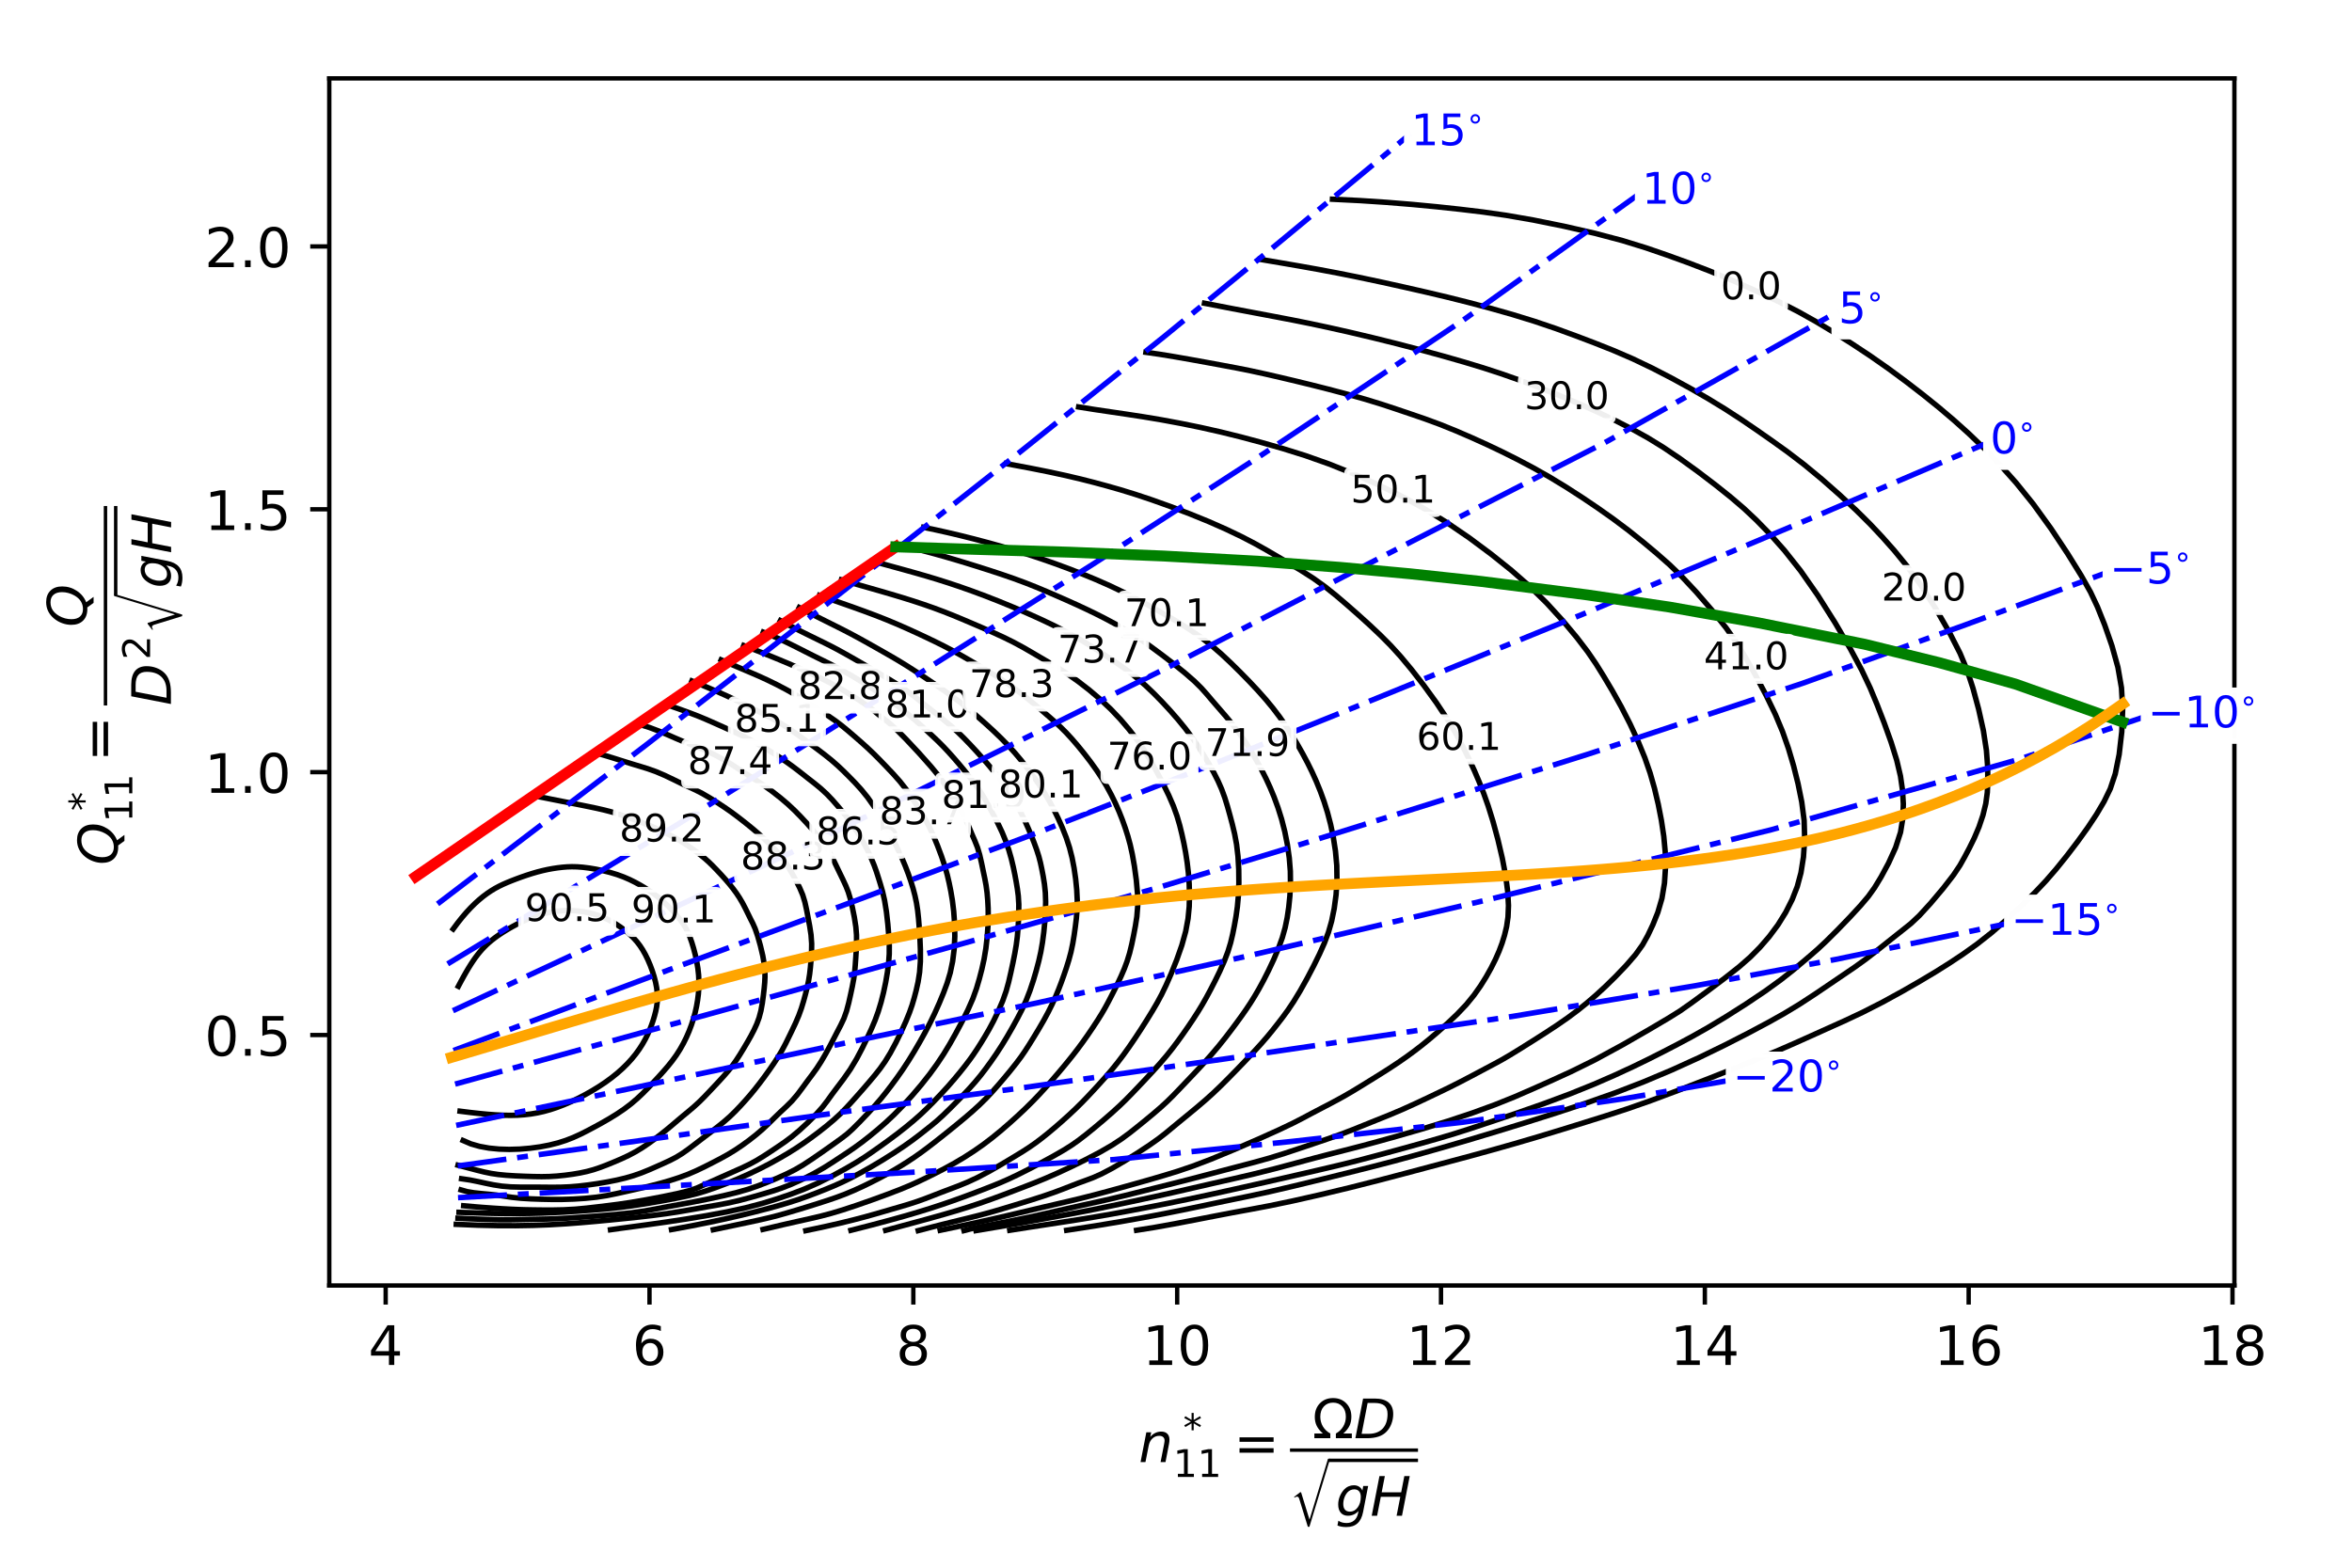<?xml version="1.0" encoding="utf-8" standalone="no"?>
<!DOCTYPE svg PUBLIC "-//W3C//DTD SVG 1.1//EN"
  "http://www.w3.org/Graphics/SVG/1.1/DTD/svg11.dtd">
<!-- Created with matplotlib (https://matplotlib.org/) -->
<svg height="288pt" version="1.1" viewBox="0 0 432 288" width="432pt" xmlns="http://www.w3.org/2000/svg" xmlns:xlink="http://www.w3.org/1999/xlink">
 <defs>
  <style type="text/css">
*{stroke-linecap:butt;stroke-linejoin:round;}
  </style>
 </defs>
 <g id="figure_1">
  <g id="patch_1">
   <path d="M 0 288 
L 432 288 
L 432 0 
L 0 0 
z
" style="fill:#ffffff;"/>
  </g>
  <g id="axes_1">
   <g id="patch_2">
    <path d="M 60.48 236.16 
L 410.4 236.16 
L 410.4 14.4 
L 60.48 14.4 
z
" style="fill:#ffffff;"/>
   </g>
   <g id="matplotlib.axis_1">
    <g id="xtick_1">
     <g id="line2d_1">
      <defs>
       <path d="M 0 0 
L 0 3.5 
" id="maa99eeef3d" style="stroke:#000000;stroke-width:0.8;"/>
      </defs>
      <g>
       <use style="stroke:#000000;stroke-width:0.8;" x="70.838" xlink:href="#maa99eeef3d" y="236.16"/>
      </g>
     </g>
     <g id="text_1">
      <!-- 4 -->
      <defs>
       <path d="M 37.797 64.312 
L 12.891 25.391 
L 37.797 25.391 
z
M 35.203 72.906 
L 47.609 72.906 
L 47.609 25.391 
L 58.016 25.391 
L 58.016 17.188 
L 47.609 17.188 
L 47.609 0 
L 37.797 0 
L 37.797 17.188 
L 4.891 17.188 
L 4.891 26.703 
z
" id="DejaVuSans-52"/>
      </defs>
      <g transform="translate(67.657 250.758)scale(0.1 -0.1)">
       <use xlink:href="#DejaVuSans-52"/>
      </g>
     </g>
    </g>
    <g id="xtick_2">
     <g id="line2d_2">
      <g>
       <use style="stroke:#000000;stroke-width:0.8;" x="119.297" xlink:href="#maa99eeef3d" y="236.16"/>
      </g>
     </g>
     <g id="text_2">
      <!-- 6 -->
      <defs>
       <path d="M 33.016 40.375 
Q 26.375 40.375 22.484 35.828 
Q 18.609 31.297 18.609 23.391 
Q 18.609 15.531 22.484 10.953 
Q 26.375 6.391 33.016 6.391 
Q 39.656 6.391 43.531 10.953 
Q 47.406 15.531 47.406 23.391 
Q 47.406 31.297 43.531 35.828 
Q 39.656 40.375 33.016 40.375 
z
M 52.594 71.297 
L 52.594 62.312 
Q 48.875 64.062 45.094 64.984 
Q 41.312 65.922 37.594 65.922 
Q 27.828 65.922 22.672 59.328 
Q 17.531 52.734 16.797 39.406 
Q 19.672 43.656 24.016 45.922 
Q 28.375 48.188 33.594 48.188 
Q 44.578 48.188 50.953 41.516 
Q 57.328 34.859 57.328 23.391 
Q 57.328 12.156 50.688 5.359 
Q 44.047 -1.422 33.016 -1.422 
Q 20.359 -1.422 13.672 8.266 
Q 6.984 17.969 6.984 36.375 
Q 6.984 53.656 15.188 63.938 
Q 23.391 74.219 37.203 74.219 
Q 40.922 74.219 44.703 73.484 
Q 48.484 72.75 52.594 71.297 
z
" id="DejaVuSans-54"/>
      </defs>
      <g transform="translate(116.116 250.758)scale(0.1 -0.1)">
       <use xlink:href="#DejaVuSans-54"/>
      </g>
     </g>
    </g>
    <g id="xtick_3">
     <g id="line2d_3">
      <g>
       <use style="stroke:#000000;stroke-width:0.8;" x="167.756" xlink:href="#maa99eeef3d" y="236.16"/>
      </g>
     </g>
     <g id="text_3">
      <!-- 8 -->
      <defs>
       <path d="M 31.781 34.625 
Q 24.75 34.625 20.719 30.859 
Q 16.703 27.094 16.703 20.516 
Q 16.703 13.922 20.719 10.156 
Q 24.75 6.391 31.781 6.391 
Q 38.812 6.391 42.859 10.172 
Q 46.922 13.969 46.922 20.516 
Q 46.922 27.094 42.891 30.859 
Q 38.875 34.625 31.781 34.625 
z
M 21.922 38.812 
Q 15.578 40.375 12.031 44.719 
Q 8.5 49.078 8.5 55.328 
Q 8.5 64.062 14.719 69.141 
Q 20.953 74.219 31.781 74.219 
Q 42.672 74.219 48.875 69.141 
Q 55.078 64.062 55.078 55.328 
Q 55.078 49.078 51.531 44.719 
Q 48 40.375 41.703 38.812 
Q 48.828 37.156 52.797 32.312 
Q 56.781 27.484 56.781 20.516 
Q 56.781 9.906 50.312 4.234 
Q 43.844 -1.422 31.781 -1.422 
Q 19.734 -1.422 13.25 4.234 
Q 6.781 9.906 6.781 20.516 
Q 6.781 27.484 10.781 32.312 
Q 14.797 37.156 21.922 38.812 
z
M 18.312 54.391 
Q 18.312 48.734 21.844 45.562 
Q 25.391 42.391 31.781 42.391 
Q 38.141 42.391 41.719 45.562 
Q 45.312 48.734 45.312 54.391 
Q 45.312 60.062 41.719 63.234 
Q 38.141 66.406 31.781 66.406 
Q 25.391 66.406 21.844 63.234 
Q 18.312 60.062 18.312 54.391 
z
" id="DejaVuSans-56"/>
      </defs>
      <g transform="translate(164.575 250.758)scale(0.1 -0.1)">
       <use xlink:href="#DejaVuSans-56"/>
      </g>
     </g>
    </g>
    <g id="xtick_4">
     <g id="line2d_4">
      <g>
       <use style="stroke:#000000;stroke-width:0.8;" x="216.215" xlink:href="#maa99eeef3d" y="236.16"/>
      </g>
     </g>
     <g id="text_4">
      <!-- 10 -->
      <defs>
       <path d="M 12.406 8.297 
L 28.516 8.297 
L 28.516 63.922 
L 10.984 60.406 
L 10.984 69.391 
L 28.422 72.906 
L 38.281 72.906 
L 38.281 8.297 
L 54.391 8.297 
L 54.391 0 
L 12.406 0 
z
" id="DejaVuSans-49"/>
       <path d="M 31.781 66.406 
Q 24.172 66.406 20.328 58.906 
Q 16.5 51.422 16.5 36.375 
Q 16.5 21.391 20.328 13.891 
Q 24.172 6.391 31.781 6.391 
Q 39.453 6.391 43.281 13.891 
Q 47.125 21.391 47.125 36.375 
Q 47.125 51.422 43.281 58.906 
Q 39.453 66.406 31.781 66.406 
z
M 31.781 74.219 
Q 44.047 74.219 50.516 64.516 
Q 56.984 54.828 56.984 36.375 
Q 56.984 17.969 50.516 8.266 
Q 44.047 -1.422 31.781 -1.422 
Q 19.531 -1.422 13.062 8.266 
Q 6.594 17.969 6.594 36.375 
Q 6.594 54.828 13.062 64.516 
Q 19.531 74.219 31.781 74.219 
z
" id="DejaVuSans-48"/>
      </defs>
      <g transform="translate(209.852 250.758)scale(0.1 -0.1)">
       <use xlink:href="#DejaVuSans-49"/>
       <use x="63.623" xlink:href="#DejaVuSans-48"/>
      </g>
     </g>
    </g>
    <g id="xtick_5">
     <g id="line2d_5">
      <g>
       <use style="stroke:#000000;stroke-width:0.8;" x="264.674" xlink:href="#maa99eeef3d" y="236.16"/>
      </g>
     </g>
     <g id="text_5">
      <!-- 12 -->
      <defs>
       <path d="M 19.188 8.297 
L 53.609 8.297 
L 53.609 0 
L 7.328 0 
L 7.328 8.297 
Q 12.938 14.109 22.625 23.891 
Q 32.328 33.688 34.812 36.531 
Q 39.547 41.844 41.422 45.531 
Q 43.312 49.219 43.312 52.781 
Q 43.312 58.594 39.234 62.25 
Q 35.156 65.922 28.609 65.922 
Q 23.969 65.922 18.812 64.312 
Q 13.672 62.703 7.812 59.422 
L 7.812 69.391 
Q 13.766 71.781 18.938 73 
Q 24.125 74.219 28.422 74.219 
Q 39.75 74.219 46.484 68.547 
Q 53.219 62.891 53.219 53.422 
Q 53.219 48.922 51.531 44.891 
Q 49.859 40.875 45.406 35.406 
Q 44.188 33.984 37.641 27.219 
Q 31.109 20.453 19.188 8.297 
z
" id="DejaVuSans-50"/>
      </defs>
      <g transform="translate(258.311 250.758)scale(0.1 -0.1)">
       <use xlink:href="#DejaVuSans-49"/>
       <use x="63.623" xlink:href="#DejaVuSans-50"/>
      </g>
     </g>
    </g>
    <g id="xtick_6">
     <g id="line2d_6">
      <g>
       <use style="stroke:#000000;stroke-width:0.8;" x="313.133" xlink:href="#maa99eeef3d" y="236.16"/>
      </g>
     </g>
     <g id="text_6">
      <!-- 14 -->
      <g transform="translate(306.77 250.758)scale(0.1 -0.1)">
       <use xlink:href="#DejaVuSans-49"/>
       <use x="63.623" xlink:href="#DejaVuSans-52"/>
      </g>
     </g>
    </g>
    <g id="xtick_7">
     <g id="line2d_7">
      <g>
       <use style="stroke:#000000;stroke-width:0.8;" x="361.592" xlink:href="#maa99eeef3d" y="236.16"/>
      </g>
     </g>
     <g id="text_7">
      <!-- 16 -->
      <g transform="translate(355.229 250.758)scale(0.1 -0.1)">
       <use xlink:href="#DejaVuSans-49"/>
       <use x="63.623" xlink:href="#DejaVuSans-54"/>
      </g>
     </g>
    </g>
    <g id="xtick_8">
     <g id="line2d_8">
      <g>
       <use style="stroke:#000000;stroke-width:0.8;" x="410.051" xlink:href="#maa99eeef3d" y="236.16"/>
      </g>
     </g>
     <g id="text_8">
      <!-- 18 -->
      <g transform="translate(403.688 250.758)scale(0.1 -0.1)">
       <use xlink:href="#DejaVuSans-49"/>
       <use x="63.623" xlink:href="#DejaVuSans-56"/>
      </g>
     </g>
    </g>
    <g id="text_9">
     <!-- $n_{11}^*=\dfrac{\Omega D}{\sqrt{gH}}$ -->
     <defs>
      <path d="M 55.719 33.016 
L 49.312 0 
L 40.281 0 
L 46.688 32.672 
Q 47.125 34.969 47.359 36.719 
Q 47.609 38.484 47.609 39.5 
Q 47.609 43.609 45.016 45.891 
Q 42.438 48.188 37.797 48.188 
Q 30.562 48.188 25.344 43.375 
Q 20.125 38.578 18.5 30.328 
L 12.5 0 
L 3.516 0 
L 14.109 54.688 
L 23.094 54.688 
L 21.297 46.094 
Q 25.047 50.828 30.312 53.406 
Q 35.594 56 41.406 56 
Q 48.641 56 52.609 52.094 
Q 56.594 48.188 56.594 41.109 
Q 56.594 39.359 56.375 37.359 
Q 56.156 35.359 55.719 33.016 
z
" id="DejaVuSans-Oblique-110"/>
      <path d="M 47.016 60.891 
L 29.5 51.422 
L 47.016 41.891 
L 44.188 37.109 
L 27.781 47.016 
L 27.781 28.609 
L 22.219 28.609 
L 22.219 47.016 
L 5.812 37.109 
L 2.984 41.891 
L 20.516 51.422 
L 2.984 60.891 
L 5.812 65.719 
L 22.219 55.812 
L 22.219 74.219 
L 27.781 74.219 
L 27.781 55.812 
L 44.188 65.719 
z
" id="DejaVuSans-42"/>
      <path d="M 10.594 45.406 
L 73.188 45.406 
L 73.188 37.203 
L 10.594 37.203 
z
M 10.594 25.484 
L 73.188 25.484 
L 73.188 17.188 
L 10.594 17.188 
z
" id="DejaVuSans-61"/>
      <path d="M 72.609 8.688 
L 72.609 0 
L 43.312 0 
L 43.312 8.688 
Q 51.953 13.422 56.781 21.531 
Q 61.625 29.641 61.625 39.5 
Q 61.625 51.219 55.172 58.297 
Q 48.734 65.375 38.188 65.375 
Q 27.641 65.375 21.172 58.266 
Q 14.703 51.172 14.703 39.5 
Q 14.703 29.641 19.531 21.531 
Q 24.422 13.422 33.109 8.688 
L 33.109 0 
L 3.812 0 
L 3.812 8.688 
L 19.391 8.688 
Q 11.672 15.484 8.109 22.75 
Q 4.594 30.031 4.594 39.016 
Q 4.594 54.547 13.969 64.156 
Q 23.297 73.781 38.188 73.781 
Q 52.984 73.781 62.406 64.156 
Q 71.781 54.594 71.781 39.5 
Q 71.781 30.031 68.312 22.797 
Q 64.844 15.578 56.984 8.688 
z
" id="DejaVuSans-937"/>
      <path d="M 16.891 72.906 
L 38.094 72.906 
Q 54.984 72.906 63.594 65.75 
Q 72.219 58.594 72.219 44.484 
Q 72.219 35.156 68.938 26.531 
Q 65.672 17.922 59.906 12.016 
Q 54.109 5.953 45.172 2.969 
Q 36.234 0 24.031 0 
L 2.688 0 
z
M 25.203 64.797 
L 14.203 8.109 
L 27.094 8.109 
Q 43.656 8.109 52.734 17.625 
Q 61.812 27.156 61.812 44.484 
Q 61.812 54.984 55.953 59.891 
Q 50.094 64.797 37.594 64.797 
z
" id="DejaVuSans-Oblique-68"/>
      <path d="M 108.906 155.203 
L 52.703 -29.5 
L 48.5 -29.5 
L 25.406 45.594 
Q 24.297 49.203 22.891 50.797 
Q 21.5 52.406 19.203 52.406 
Q 15.797 52.406 12.406 49.703 
L 11.203 51.703 
L 27.594 64.297 
L 30.094 64.297 
L 52.797 -9.406 
L 53.203 -9.406 
L 103.203 155.203 
z
" id="STIXSizeOneSym-Regular-8730"/>
      <path d="M 59.625 54.688 
L 50.297 6.781 
Q 47.609 -7.125 40.016 -13.953 
Q 32.422 -20.797 19.578 -20.797 
Q 14.844 -20.797 10.781 -20.094 
Q 6.734 -19.391 3.219 -17.922 
L 4.891 -9.188 
Q 8.203 -11.328 11.906 -12.344 
Q 15.625 -13.375 19.828 -13.375 
Q 28.375 -13.375 33.859 -8.703 
Q 39.359 -4.047 41.109 4.688 
L 41.891 8.797 
Q 38.141 4.5 33.156 2.25 
Q 28.172 0 22.406 0 
Q 14.109 0 9.344 5.484 
Q 4.594 10.984 4.594 20.609 
Q 4.594 28.172 7.469 35.422 
Q 10.359 42.672 15.578 48.297 
Q 19.047 52 23.656 54 
Q 28.266 56 33.297 56 
Q 38.812 56 42.906 53.438 
Q 47.016 50.875 49.031 46.188 
L 50.594 54.688 
z
M 46.094 34.625 
Q 46.094 41.266 42.969 44.875 
Q 39.844 48.484 34.078 48.484 
Q 30.516 48.484 27.297 47.062 
Q 24.078 45.656 21.781 43.109 
Q 18.062 38.922 15.984 33.234 
Q 13.922 27.547 13.922 21.484 
Q 13.922 14.75 17.062 11.125 
Q 20.219 7.516 26.125 7.516 
Q 34.672 7.516 40.375 15.25 
Q 46.094 23 46.094 34.625 
z
" id="DejaVuSans-Oblique-103"/>
      <path d="M 16.891 72.906 
L 26.812 72.906 
L 21 43.016 
L 56.781 43.016 
L 62.594 72.906 
L 72.516 72.906 
L 58.297 0 
L 48.391 0 
L 55.172 34.719 
L 19.391 34.719 
L 12.594 0 
L 2.688 0 
z
" id="DejaVuSans-Oblique-72"/>
     </defs>
     <g transform="translate(209.14 268.638)scale(0.1 -0.1)">
      <use transform="translate(0 0.422)" xlink:href="#DejaVuSans-Oblique-110"/>
      <use transform="translate(81.666 38.703)scale(0.7)" xlink:href="#DejaVuSans-42"/>
      <use transform="translate(63.379 -26.922)scale(0.7)" xlink:href="#DejaVuSans-49"/>
      <use transform="translate(107.915 -26.922)scale(0.7)" xlink:href="#DejaVuSans-49"/>
      <use transform="translate(174.668 0.422)" xlink:href="#DejaVuSans-61"/>
      <use transform="translate(318.939 44.219)" xlink:href="#DejaVuSans-937"/>
      <use transform="translate(395.355 44.219)" xlink:href="#DejaVuSans-Oblique-68"/>
      <use transform="translate(277.939 -98.562)scale(0.677)" xlink:href="#STIXSizeOneSym-Regular-8730"/>
      <use transform="translate(361.919 -98.188)" xlink:href="#DejaVuSans-Oblique-103"/>
      <use transform="translate(425.396 -98.188)" xlink:href="#DejaVuSans-Oblique-72"/>
      <path d="M 277.939 19.219 
L 277.939 25.469 
L 513.091 25.469 
L 513.091 19.219 
L 277.939 19.219 
z
"/>
      <path d="M 349.419 0.469 
L 349.419 6.719 
L 513.091 6.719 
L 513.091 0.469 
L 349.419 0.469 
z
"/>
     </g>
    </g>
   </g>
   <g id="matplotlib.axis_2">
    <g id="ytick_1">
     <g id="line2d_9">
      <defs>
       <path d="M 0 0 
L -3.5 0 
" id="mf37bbd0d79" style="stroke:#000000;stroke-width:0.8;"/>
      </defs>
      <g>
       <use style="stroke:#000000;stroke-width:0.8;" x="60.48" xlink:href="#mf37bbd0d79" y="190.145"/>
      </g>
     </g>
     <g id="text_10">
      <!-- 0.5 -->
      <defs>
       <path d="M 10.688 12.406 
L 21 12.406 
L 21 0 
L 10.688 0 
z
" id="DejaVuSans-46"/>
       <path d="M 10.797 72.906 
L 49.516 72.906 
L 49.516 64.594 
L 19.828 64.594 
L 19.828 46.734 
Q 21.969 47.469 24.109 47.828 
Q 26.266 48.188 28.422 48.188 
Q 40.625 48.188 47.75 41.5 
Q 54.891 34.812 54.891 23.391 
Q 54.891 11.625 47.562 5.094 
Q 40.234 -1.422 26.906 -1.422 
Q 22.312 -1.422 17.547 -0.641 
Q 12.797 0.141 7.719 1.703 
L 7.719 11.625 
Q 12.109 9.234 16.797 8.062 
Q 21.484 6.891 26.703 6.891 
Q 35.156 6.891 40.078 11.328 
Q 45.016 15.766 45.016 23.391 
Q 45.016 31 40.078 35.438 
Q 35.156 39.891 26.703 39.891 
Q 22.75 39.891 18.812 39.016 
Q 14.891 38.141 10.797 36.281 
z
" id="DejaVuSans-53"/>
      </defs>
      <g transform="translate(37.577 193.944)scale(0.1 -0.1)">
       <use xlink:href="#DejaVuSans-48"/>
       <use x="63.623" xlink:href="#DejaVuSans-46"/>
       <use x="95.41" xlink:href="#DejaVuSans-53"/>
      </g>
     </g>
    </g>
    <g id="ytick_2">
     <g id="line2d_10">
      <g>
       <use style="stroke:#000000;stroke-width:0.8;" x="60.48" xlink:href="#mf37bbd0d79" y="141.853"/>
      </g>
     </g>
     <g id="text_11">
      <!-- 1.0 -->
      <g transform="translate(37.577 145.653)scale(0.1 -0.1)">
       <use xlink:href="#DejaVuSans-49"/>
       <use x="63.623" xlink:href="#DejaVuSans-46"/>
       <use x="95.41" xlink:href="#DejaVuSans-48"/>
      </g>
     </g>
    </g>
    <g id="ytick_3">
     <g id="line2d_11">
      <g>
       <use style="stroke:#000000;stroke-width:0.8;" x="60.48" xlink:href="#mf37bbd0d79" y="93.562"/>
      </g>
     </g>
     <g id="text_12">
      <!-- 1.5 -->
      <g transform="translate(37.577 97.361)scale(0.1 -0.1)">
       <use xlink:href="#DejaVuSans-49"/>
       <use x="63.623" xlink:href="#DejaVuSans-46"/>
       <use x="95.41" xlink:href="#DejaVuSans-53"/>
      </g>
     </g>
    </g>
    <g id="ytick_4">
     <g id="line2d_12">
      <g>
       <use style="stroke:#000000;stroke-width:0.8;" x="60.48" xlink:href="#mf37bbd0d79" y="45.271"/>
      </g>
     </g>
     <g id="text_13">
      <!-- 2.0 -->
      <g transform="translate(37.577 49.07)scale(0.1 -0.1)">
       <use xlink:href="#DejaVuSans-50"/>
       <use x="63.623" xlink:href="#DejaVuSans-46"/>
       <use x="95.41" xlink:href="#DejaVuSans-48"/>
      </g>
     </g>
    </g>
    <g id="text_14">
     <!-- $Q_{11}^*=\dfrac{Q}{D^2\sqrt{gH}}$ -->
     <defs>
      <path d="M 36.078 -1.312 
Q 35.547 -1.375 34.953 -1.391 
Q 34.375 -1.422 33.203 -1.422 
Q 19.531 -1.422 11.812 6.422 
Q 4.109 14.266 4.109 28.078 
Q 4.109 36.234 7.062 44.438 
Q 10.016 52.641 15.281 59.188 
Q 21.391 66.703 29.031 70.453 
Q 36.672 74.219 45.906 74.219 
Q 59.281 74.219 66.984 66.328 
Q 74.703 58.453 74.703 44.828 
Q 74.703 30.125 66.641 17.922 
Q 58.594 5.719 45.609 0.688 
L 55.516 -12.891 
L 44.484 -12.891 
z
M 45.609 66.219 
Q 37.5 66.219 31.297 62.281 
Q 25.094 58.344 20.516 50.297 
Q 17.578 45.172 16.031 39.406 
Q 14.5 33.641 14.5 27.781 
Q 14.5 17.625 19.359 12.109 
Q 24.219 6.594 33.109 6.594 
Q 41.109 6.594 47.375 10.562 
Q 53.656 14.547 58.109 22.406 
Q 61.078 27.688 62.641 33.469 
Q 64.203 39.266 64.203 45.016 
Q 64.203 55.125 59.312 60.672 
Q 54.438 66.219 45.609 66.219 
z
" id="DejaVuSans-Oblique-81"/>
     </defs>
     <g transform="translate(21.577 158.93)rotate(-90)scale(0.1 -0.1)">
      <use transform="translate(0 0.094)" xlink:href="#DejaVuSans-Oblique-81"/>
      <use transform="translate(99.549 38.375)scale(0.7)" xlink:href="#DejaVuSans-42"/>
      <use transform="translate(78.711 -27.25)scale(0.7)" xlink:href="#DejaVuSans-49"/>
      <use transform="translate(123.247 -27.25)scale(0.7)" xlink:href="#DejaVuSans-49"/>
      <use transform="translate(190 0.094)" xlink:href="#DejaVuSans-61"/>
      <use transform="translate(437.271 56.781)" xlink:href="#DejaVuSans-Oblique-81"/>
      <use transform="translate(293.271 -98.156)" xlink:href="#DejaVuSans-Oblique-68"/>
      <use transform="translate(377.29 -59.875)scale(0.7)" xlink:href="#DejaVuSans-50"/>
      <use transform="translate(424.561 -98.891)scale(0.677)" xlink:href="#STIXSizeOneSym-Regular-8730"/>
      <use transform="translate(508.54 -98.516)" xlink:href="#DejaVuSans-Oblique-103"/>
      <use transform="translate(572.017 -98.516)" xlink:href="#DejaVuSans-Oblique-72"/>
      <path d="M 293.271 18.891 
L 293.271 25.141 
L 659.712 25.141 
L 659.712 18.891 
L 293.271 18.891 
z
"/>
      <path d="M 496.04 0.141 
L 496.04 6.391 
L 659.712 6.391 
L 659.712 0.141 
L 496.04 0.141 
z
"/>
     </g>
    </g>
   </g>
   <g id="line2d_13">
    <path clip-path="url(#p4d1e2cf5c1)" d="M 84.188 181.194 
L 84.686 180.255 
L 85.161 179.387 
L 85.617 178.584 
L 86.056 177.842 
L 86.483 177.156 
L 86.901 176.522 
L 87.312 175.934 
L 87.722 175.388 
L 88.133 174.88 
L 88.548 174.404 
L 88.972 173.956 
L 89.407 173.531 
L 89.857 173.124 
L 90.325 172.731 
L 90.811 172.35 
L 91.317 171.979 
L 91.842 171.617 
L 92.387 171.261 
L 92.952 170.91 
L 93.538 170.561 
L 94.145 170.216 
L 94.774 169.877 
L 95.424 169.546 
L 96.097 169.225 
L 96.792 168.917 
L 97.51 168.624 
L 98.251 168.349 
L 99.017 168.095 
L 99.809 167.868 
L 100.629 167.671 
L 101.477 167.51 
L 102.356 167.388 
L 103.266 167.309 
L 104.206 167.278 
L 105.166 167.296 
L 106.136 167.365 
L 107.106 167.487 
L 108.066 167.662 
L 109.005 167.893 
L 109.915 168.182 
L 110.791 168.524 
L 111.63 168.912 
L 112.434 169.341 
L 113.2 169.801 
L 113.928 170.286 
L 114.617 170.789 
L 115.268 171.305 
L 115.882 171.843 
L 116.463 172.417 
L 117.014 173.041 
L 117.54 173.728 
L 118.042 174.493 
L 118.526 175.348 
L 118.988 176.292 
L 119.419 177.3 
L 119.807 178.346 
L 120.141 179.404 
L 120.412 180.447 
L 120.607 181.45 
L 120.719 182.391 
L 120.75 183.277 
L 120.71 184.123 
L 120.605 184.945 
L 120.443 185.758 
L 120.232 186.578 
L 119.978 187.419 
L 119.682 188.283 
L 119.339 189.165 
L 118.944 190.059 
L 118.492 190.962 
L 117.977 191.867 
L 117.397 192.768 
L 116.745 193.663 
L 116.021 194.548 
L 115.221 195.424 
L 114.345 196.287 
L 113.389 197.138 
L 112.352 197.973 
L 111.233 198.793 
L 110.039 199.591 
L 108.789 200.358 
L 107.501 201.087 
L 106.193 201.767 
L 104.885 202.391 
L 103.594 202.948 
L 102.338 203.431 
L 101.114 203.839 
L 99.91 204.175 
L 98.715 204.443 
L 97.516 204.647 
L 96.3 204.789 
L 95.056 204.873 
L 93.77 204.903 
L 92.431 204.882 
L 91.025 204.814 
L 89.542 204.702 
L 87.968 204.55 
L 86.291 204.362 
L 84.499 204.139 
" style="fill:none;stroke:#000000;stroke-linecap:square;"/>
   </g>
   <g id="line2d_14">
    <path clip-path="url(#p4d1e2cf5c1)" d="M 83.237 170.665 
L 84.062 169.553 
L 84.871 168.536 
L 85.667 167.608 
L 86.449 166.765 
L 87.218 166.003 
L 87.976 165.316 
L 88.723 164.699 
L 89.461 164.147 
L 90.189 163.656 
L 90.909 163.22 
L 91.632 162.83 
L 92.372 162.472 
L 93.147 162.131 
L 93.973 161.795 
L 94.862 161.452 
L 95.801 161.108 
L 96.771 160.774 
L 97.752 160.461 
L 98.724 160.18 
L 99.673 159.938 
L 100.6 159.733 
L 101.506 159.565 
L 102.395 159.43 
L 103.269 159.326 
L 104.143 159.255 
L 105.045 159.226 
L 106.007 159.247 
L 107.056 159.326 
L 108.219 159.472 
L 109.478 159.683 
L 110.787 159.958 
L 112.098 160.29 
L 113.365 160.676 
L 114.547 161.11 
L 115.638 161.582 
L 116.642 162.079 
L 117.568 162.587 
L 118.421 163.094 
L 119.211 163.594 
L 119.956 164.103 
L 120.677 164.642 
L 121.395 165.232 
L 122.13 165.892 
L 122.882 166.623 
L 123.625 167.401 
L 124.329 168.2 
L 124.967 168.995 
L 125.514 169.764 
L 125.975 170.524 
L 126.373 171.313 
L 126.729 172.171 
L 127.066 173.135 
L 127.396 174.225 
L 127.704 175.409 
L 127.972 176.646 
L 128.182 177.898 
L 128.316 179.126 
L 128.372 180.319 
L 128.354 181.486 
L 128.27 182.633 
L 128.127 183.77 
L 127.929 184.904 
L 127.676 186.035 
L 127.365 187.166 
L 126.996 188.297 
L 126.567 189.43 
L 126.077 190.559 
L 125.524 191.677 
L 124.908 192.772 
L 124.227 193.838 
L 123.481 194.867 
L 122.679 195.869 
L 121.83 196.853 
L 120.943 197.834 
L 120.028 198.821 
L 119.086 199.82 
L 118.098 200.82 
L 117.046 201.812 
L 115.911 202.782 
L 114.674 203.721 
L 113.345 204.621 
L 111.96 205.477 
L 110.558 206.285 
L 109.179 207.041 
L 107.857 207.742 
L 106.577 208.385 
L 105.291 208.969 
L 103.949 209.494 
L 102.501 209.958 
L 100.905 210.359 
L 99.173 210.691 
L 97.345 210.941 
L 95.459 211.1 
L 93.552 211.156 
L 91.664 211.099 
L 89.833 210.919 
L 88.097 210.604 
L 86.494 210.145 
L 85.062 209.529 
" style="fill:none;stroke:#000000;stroke-linecap:square;"/>
   </g>
   <g id="line2d_15">
    <path clip-path="url(#p4d1e2cf5c1)" d="M 98.935 146.354 
L 101.296 146.828 
L 103.365 147.238 
L 105.185 147.597 
L 106.803 147.917 
L 108.261 148.213 
L 109.605 148.496 
L 110.873 148.784 
L 112.098 149.097 
L 113.308 149.458 
L 114.535 149.872 
L 115.805 150.33 
L 117.14 150.822 
L 118.505 151.339 
L 119.831 151.875 
L 121.062 152.422 
L 122.203 152.976 
L 123.282 153.537 
L 124.327 154.111 
L 125.375 154.735 
L 126.463 155.446 
L 127.573 156.233 
L 128.606 157.017 
L 129.467 157.717 
L 130.182 158.354 
L 130.869 159.022 
L 131.628 159.802 
L 132.439 160.666 
L 133.237 161.551 
L 133.975 162.412 
L 134.651 163.256 
L 135.269 164.098 
L 135.841 164.962 
L 136.381 165.882 
L 136.905 166.884 
L 137.406 167.907 
L 137.867 168.844 
L 138.285 169.669 
L 138.703 170.619 
L 139.169 171.973 
L 139.667 173.739 
L 140.1 175.577 
L 140.375 177.157 
L 140.493 178.43 
L 140.506 179.509 
L 140.456 180.512 
L 140.358 181.575 
L 140.216 182.829 
L 140.025 184.251 
L 139.766 185.675 
L 139.425 186.957 
L 138.997 188.121 
L 138.482 189.241 
L 137.889 190.373 
L 137.239 191.517 
L 136.558 192.669 
L 135.863 193.803 
L 135.17 194.867 
L 134.486 195.824 
L 133.777 196.716 
L 132.991 197.624 
L 132.102 198.6 
L 131.156 199.612 
L 130.215 200.61 
L 129.302 201.565 
L 128.383 202.478 
L 127.421 203.354 
L 126.424 204.198 
L 125.433 205.016 
L 124.484 205.815 
L 123.545 206.615 
L 122.561 207.439 
L 121.49 208.3 
L 120.354 209.172 
L 119.189 210.02 
L 118.006 210.82 
L 116.781 211.567 
L 115.485 212.256 
L 114.134 212.888 
L 112.782 213.466 
L 111.482 213.997 
L 110.237 214.473 
L 109.015 214.883 
L 107.786 215.217 
L 106.516 215.488 
L 105.174 215.713 
L 103.746 215.904 
L 102.288 216.051 
L 100.864 216.139 
L 99.48 216.165 
L 98.038 216.144 
L 96.433 216.094 
L 94.692 216.019 
L 92.991 215.912 
L 91.497 215.766 
L 90.197 215.571 
L 88.953 215.314 
L 87.621 214.986 
L 86.059 214.573 
L 84.125 214.066 
" style="fill:none;stroke:#000000;stroke-linecap:square;"/>
   </g>
   <g id="line2d_16">
    <path clip-path="url(#p4d1e2cf5c1)" d="M 110.036 138.479 
L 111.245 138.832 
L 112.464 139.204 
L 113.7 139.592 
L 114.962 139.99 
L 116.254 140.391 
L 117.586 140.793 
L 118.978 141.223 
L 120.467 141.752 
L 122.084 142.442 
L 123.749 143.237 
L 125.301 143.998 
L 126.612 144.608 
L 127.779 145.147 
L 129 145.774 
L 130.4 146.594 
L 131.832 147.497 
L 133.086 148.325 
L 134.076 149.008 
L 134.971 149.661 
L 135.964 150.419 
L 137.098 151.309 
L 138.253 152.248 
L 139.312 153.156 
L 140.268 154.023 
L 141.177 154.881 
L 142.084 155.767 
L 142.983 156.73 
L 143.85 157.825 
L 144.672 159.067 
L 145.451 160.395 
L 146.19 161.739 
L 146.866 163.069 
L 147.43 164.395 
L 147.84 165.734 
L 148.143 167.114 
L 148.421 168.574 
L 148.717 170.129 
L 148.964 171.741 
L 149.081 173.362 
L 149.06 174.939 
L 148.964 176.413 
L 148.85 177.741 
L 148.71 178.968 
L 148.516 180.169 
L 148.255 181.393 
L 147.944 182.643 
L 147.596 183.918 
L 147.195 185.226 
L 146.705 186.58 
L 146.105 187.978 
L 145.456 189.354 
L 144.837 190.625 
L 144.269 191.774 
L 143.676 192.891 
L 142.975 194.072 
L 142.158 195.328 
L 141.275 196.608 
L 140.374 197.858 
L 139.478 199.051 
L 138.603 200.163 
L 137.754 201.189 
L 136.899 202.171 
L 136.003 203.156 
L 135.045 204.16 
L 134.021 205.155 
L 132.93 206.11 
L 131.799 207.017 
L 130.675 207.878 
L 129.595 208.699 
L 128.547 209.499 
L 127.5 210.301 
L 126.431 211.111 
L 125.336 211.887 
L 124.218 212.578 
L 123.068 213.175 
L 121.86 213.734 
L 120.568 214.312 
L 119.199 214.911 
L 117.784 215.483 
L 116.35 215.984 
L 114.869 216.413 
L 113.289 216.79 
L 111.576 217.131 
L 109.789 217.434 
L 108.015 217.69 
L 106.305 217.892 
L 104.625 218.032 
L 102.921 218.103 
L 101.162 218.112 
L 99.348 218.096 
L 97.488 218.09 
L 95.619 218.089 
L 93.819 218.044 
L 92.16 217.904 
L 90.64 217.669 
L 89.202 217.378 
L 87.786 217.069 
L 86.334 216.779 
L 84.787 216.548 
" style="fill:none;stroke:#000000;stroke-linecap:square;"/>
   </g>
   <g id="line2d_17">
    <path clip-path="url(#p4d1e2cf5c1)" d="M 117.468 133.086 
L 119.257 133.639 
L 120.937 134.27 
L 122.524 134.937 
L 124.035 135.601 
L 125.486 136.22 
L 126.903 136.773 
L 128.356 137.338 
L 129.928 138.017 
L 131.581 138.827 
L 133.141 139.677 
L 134.473 140.49 
L 135.705 141.3 
L 137.053 142.176 
L 138.595 143.156 
L 140.233 144.237 
L 141.862 145.407 
L 143.395 146.61 
L 144.757 147.774 
L 145.944 148.889 
L 147.066 150.032 
L 148.22 151.27 
L 149.371 152.562 
L 150.432 153.829 
L 151.359 155.043 
L 152.16 156.256 
L 152.854 157.519 
L 153.496 158.835 
L 154.149 160.195 
L 154.802 161.541 
L 155.37 162.773 
L 155.802 163.865 
L 156.167 165.072 
L 156.55 166.666 
L 156.925 168.525 
L 157.198 170.285 
L 157.32 171.772 
L 157.329 173.156 
L 157.27 174.596 
L 157.179 176.033 
L 157.086 177.353 
L 156.978 178.581 
L 156.805 179.841 
L 156.549 181.213 
L 156.235 182.687 
L 155.889 184.229 
L 155.489 185.741 
L 155 187.107 
L 154.422 188.334 
L 153.788 189.549 
L 153.12 190.845 
L 152.409 192.212 
L 151.642 193.62 
L 150.832 195.004 
L 150.006 196.28 
L 149.176 197.427 
L 148.323 198.562 
L 147.422 199.796 
L 146.467 201.074 
L 145.457 202.259 
L 144.402 203.305 
L 143.324 204.306 
L 142.243 205.353 
L 141.147 206.435 
L 140.013 207.496 
L 138.825 208.508 
L 137.587 209.477 
L 136.304 210.411 
L 134.984 211.298 
L 133.636 212.12 
L 132.262 212.877 
L 130.857 213.607 
L 129.413 214.339 
L 127.918 215.058 
L 126.359 215.729 
L 124.739 216.331 
L 123.079 216.87 
L 121.403 217.352 
L 119.729 217.788 
L 118.07 218.188 
L 116.431 218.564 
L 114.8 218.93 
L 113.16 219.295 
L 111.445 219.642 
L 109.563 219.935 
L 107.49 220.148 
L 105.356 220.283 
L 103.306 220.346 
L 101.361 220.349 
L 99.446 220.312 
L 97.526 220.244 
L 95.688 220.133 
L 94.039 219.961 
L 92.576 219.746 
L 91.19 219.544 
L 89.792 219.395 
L 88.399 219.27 
L 87.056 219.126 
L 85.807 218.918 
L 84.694 218.603 
" style="fill:none;stroke:#000000;stroke-linecap:square;"/>
   </g>
   <g id="line2d_18">
    <path clip-path="url(#p4d1e2cf5c1)" d="M 122.548 129.49 
L 124.955 130.33 
L 126.827 131.014 
L 128.322 131.594 
L 129.597 132.124 
L 130.809 132.654 
L 132.115 133.236 
L 133.574 133.889 
L 135.057 134.564 
L 136.414 135.206 
L 137.601 135.802 
L 138.711 136.397 
L 139.847 137.042 
L 141.04 137.751 
L 142.256 138.508 
L 143.461 139.298 
L 144.619 140.096 
L 145.69 140.871 
L 146.651 141.602 
L 147.565 142.32 
L 148.526 143.076 
L 149.595 143.908 
L 150.72 144.83 
L 151.83 145.846 
L 152.869 146.933 
L 153.812 148.011 
L 154.639 148.997 
L 155.376 149.906 
L 156.106 150.872 
L 156.909 152.026 
L 157.771 153.366 
L 158.617 154.809 
L 159.379 156.272 
L 160.032 157.684 
L 160.564 158.981 
L 160.98 160.138 
L 161.339 161.247 
L 161.704 162.421 
L 162.097 163.777 
L 162.48 165.435 
L 162.811 167.491 
L 163.07 169.771 
L 163.249 171.932 
L 163.34 173.715 
L 163.333 175.264 
L 163.219 176.839 
L 162.996 178.587 
L 162.68 180.439 
L 162.287 182.306 
L 161.827 184.121 
L 161.307 185.838 
L 160.73 187.429 
L 160.071 188.988 
L 159.295 190.664 
L 158.377 192.55 
L 157.327 194.537 
L 156.166 196.465 
L 154.941 198.215 
L 153.774 199.758 
L 152.788 201.076 
L 151.961 202.232 
L 151.062 203.399 
L 149.856 204.749 
L 148.359 206.245 
L 146.806 207.675 
L 145.413 208.839 
L 144.181 209.76 
L 142.97 210.593 
L 141.664 211.472 
L 140.29 212.37 
L 138.933 213.198 
L 137.635 213.899 
L 136.266 214.552 
L 134.649 215.275 
L 132.731 216.125 
L 130.798 216.988 
L 129.195 217.718 
L 127.988 218.257 
L 126.655 218.716 
L 124.609 219.228 
L 121.733 219.832 
L 118.591 220.429 
L 115.793 220.908 
L 113.575 221.236 
L 111.672 221.479 
L 109.789 221.707 
L 107.789 221.938 
L 105.705 222.133 
L 103.584 222.252 
L 101.513 222.294 
L 99.623 222.29 
L 98.029 222.272 
L 96.669 222.248 
L 95.355 222.21 
L 93.918 222.148 
L 92.326 222.062 
L 90.617 221.953 
L 88.829 221.825 
L 87 221.677 
L 85.168 221.513 
" style="fill:none;stroke:#000000;stroke-linecap:square;"/>
   </g>
   <g id="line2d_19">
    <path clip-path="url(#p4d1e2cf5c1)" d="M 127.084 125.096 
L 129.614 126.147 
L 131.693 127.039 
L 133.424 127.811 
L 134.914 128.504 
L 136.266 129.161 
L 137.585 129.822 
L 138.974 130.527 
L 140.469 131.295 
L 141.98 132.098 
L 143.408 132.908 
L 144.681 133.705 
L 145.873 134.522 
L 147.1 135.407 
L 148.467 136.404 
L 149.946 137.492 
L 151.414 138.604 
L 152.745 139.673 
L 153.893 140.677 
L 154.937 141.664 
L 155.969 142.691 
L 157.06 143.81 
L 158.197 145.06 
L 159.349 146.476 
L 160.485 148.083 
L 161.576 149.823 
L 162.596 151.59 
L 163.519 153.279 
L 164.336 154.847 
L 165.062 156.327 
L 165.713 157.756 
L 166.301 159.16 
L 166.828 160.538 
L 167.297 161.89 
L 167.707 163.216 
L 168.054 164.536 
L 168.336 165.872 
L 168.549 167.252 
L 168.71 168.745 
L 168.843 170.433 
L 168.967 172.381 
L 169.054 174.505 
L 169.05 176.636 
L 168.907 178.614 
L 168.631 180.376 
L 168.282 181.941 
L 167.916 183.333 
L 167.529 184.639 
L 167.045 186.022 
L 166.381 187.653 
L 165.513 189.576 
L 164.525 191.589 
L 163.518 193.459 
L 162.568 195.01 
L 161.649 196.312 
L 160.703 197.507 
L 159.681 198.726 
L 158.598 199.984 
L 157.506 201.227 
L 156.459 202.403 
L 155.449 203.502 
L 154.392 204.576 
L 153.2 205.677 
L 151.827 206.833 
L 150.353 207.994 
L 148.878 209.096 
L 147.485 210.086 
L 146.136 210.989 
L 144.733 211.865 
L 143.182 212.774 
L 141.446 213.735 
L 139.548 214.717 
L 137.518 215.69 
L 135.403 216.621 
L 133.304 217.474 
L 131.335 218.214 
L 129.59 218.811 
L 127.955 219.293 
L 126.189 219.723 
L 124.051 220.166 
L 121.486 220.644 
L 118.739 221.114 
L 116.083 221.524 
L 113.744 221.834 
L 111.675 222.059 
L 109.733 222.232 
L 107.777 222.386 
L 105.747 222.535 
L 103.665 222.669 
L 101.558 222.78 
L 99.457 222.86 
L 97.417 222.912 
L 95.494 222.94 
L 93.738 222.947 
L 92.133 222.936 
L 90.619 222.911 
L 89.138 222.874 
L 87.631 222.827 
L 86.04 222.774 
L 84.305 222.717 
" style="fill:none;stroke:#000000;stroke-linecap:square;"/>
   </g>
   <g id="line2d_20">
    <path clip-path="url(#p4d1e2cf5c1)" d="M 132.457 121.227 
L 134.519 122.131 
L 136.301 122.892 
L 137.907 123.572 
L 139.437 124.236 
L 140.993 124.949 
L 142.664 125.767 
L 144.407 126.68 
L 146.103 127.637 
L 147.669 128.598 
L 149.146 129.554 
L 150.597 130.504 
L 152.029 131.446 
L 153.383 132.38 
L 154.609 133.308 
L 155.753 134.249 
L 156.9 135.233 
L 158.094 136.272 
L 159.289 137.347 
L 160.436 138.436 
L 161.557 139.561 
L 162.726 140.768 
L 163.985 142.094 
L 165.261 143.526 
L 166.453 145.037 
L 167.496 146.548 
L 168.368 147.919 
L 169.059 149.035 
L 169.633 149.99 
L 170.183 150.958 
L 170.776 152.092 
L 171.437 153.514 
L 172.18 155.304 
L 172.922 157.28 
L 173.546 159.144 
L 173.995 160.748 
L 174.338 162.229 
L 174.646 163.751 
L 174.93 165.439 
L 175.168 167.397 
L 175.331 169.638 
L 175.374 172.015 
L 175.257 174.369 
L 174.975 176.613 
L 174.54 178.689 
L 173.97 180.593 
L 173.294 182.412 
L 172.541 184.232 
L 171.722 186.068 
L 170.839 187.895 
L 169.899 189.692 
L 168.919 191.453 
L 167.913 193.174 
L 166.886 194.847 
L 165.831 196.461 
L 164.754 197.999 
L 163.705 199.419 
L 162.74 200.677 
L 161.807 201.836 
L 160.72 203.095 
L 159.335 204.605 
L 157.843 206.167 
L 156.563 207.446 
L 155.587 208.324 
L 154.532 209.137 
L 152.992 210.247 
L 151.047 211.621 
L 149.11 212.957 
L 147.494 214.017 
L 146.04 214.869 
L 144.471 215.663 
L 142.683 216.466 
L 140.839 217.23 
L 139.093 217.901 
L 137.341 218.496 
L 135.325 219.071 
L 132.877 219.666 
L 130.164 220.254 
L 127.425 220.797 
L 124.836 221.277 
L 122.475 221.707 
L 120.392 222.103 
L 118.356 222.472 
L 115.948 222.813 
L 112.892 223.126 
L 109.599 223.398 
L 106.665 223.616 
L 104.39 223.773 
L 102.461 223.881 
L 100.511 223.95 
L 98.48 223.995 
L 96.579 224.027 
L 94.979 224.059 
L 93.593 224.083 
L 92.241 224.087 
L 90.806 224.067 
L 89.275 224.023 
L 87.65 223.962 
L 85.931 223.888 
L 84.117 223.804 
" style="fill:none;stroke:#000000;stroke-linecap:square;"/>
   </g>
   <g id="line2d_21">
    <path clip-path="url(#p4d1e2cf5c1)" d="M 136.61 118.595 
L 138.225 119.223 
L 139.875 119.872 
L 141.543 120.541 
L 143.213 121.225 
L 144.869 121.922 
L 146.495 122.628 
L 148.086 123.341 
L 149.64 124.059 
L 151.141 124.777 
L 152.553 125.491 
L 153.847 126.198 
L 155.085 126.928 
L 156.384 127.73 
L 157.782 128.618 
L 159.143 129.534 
L 160.317 130.413 
L 161.294 131.215 
L 162.164 131.92 
L 163.08 132.626 
L 164.372 133.756 
L 166.359 135.742 
L 168.799 138.353 
L 171.017 140.847 
L 172.492 142.646 
L 173.418 143.931 
L 174.175 145.084 
L 174.948 146.286 
L 175.702 147.498 
L 176.399 148.677 
L 177.023 149.831 
L 177.567 150.98 
L 178.053 152.131 
L 178.536 153.285 
L 179.046 154.452 
L 179.537 155.694 
L 179.949 157.071 
L 180.284 158.538 
L 180.583 159.976 
L 180.866 161.322 
L 181.112 162.637 
L 181.296 163.988 
L 181.419 165.39 
L 181.493 166.837 
L 181.514 168.379 
L 181.462 170.128 
L 181.318 172.135 
L 181.079 174.234 
L 180.746 176.229 
L 180.335 178.074 
L 179.874 179.837 
L 179.357 181.596 
L 178.687 183.464 
L 177.775 185.535 
L 176.679 187.725 
L 175.544 189.846 
L 174.45 191.79 
L 173.331 193.635 
L 172.101 195.484 
L 170.721 197.378 
L 169.183 199.321 
L 167.506 201.289 
L 165.799 203.162 
L 164.181 204.811 
L 162.678 206.221 
L 161.229 207.484 
L 159.785 208.678 
L 158.367 209.79 
L 157.016 210.781 
L 155.718 211.671 
L 154.383 212.555 
L 152.923 213.52 
L 151.282 214.556 
L 149.418 215.62 
L 147.374 216.651 
L 145.351 217.561 
L 143.54 218.271 
L 141.867 218.827 
L 140.085 219.356 
L 138.046 219.938 
L 135.91 220.507 
L 133.882 220.976 
L 131.96 221.343 
L 129.927 221.695 
L 127.605 222.106 
L 125.065 222.547 
L 122.466 222.953 
L 119.904 223.291 
L 117.358 223.582 
L 114.792 223.853 
L 112.182 224.116 
L 109.507 224.37 
L 106.75 224.611 
L 103.907 224.826 
L 100.972 224.999 
L 97.928 225.115 
L 94.734 225.171 
L 91.344 225.161 
L 87.715 225.079 
L 83.803 224.92 
" style="fill:none;stroke:#000000;stroke-linecap:square;"/>
   </g>
   <g id="line2d_22">
    <path clip-path="url(#p4d1e2cf5c1)" d="M 140.197 116.135 
L 141.853 116.807 
L 143.398 117.492 
L 144.843 118.176 
L 146.199 118.848 
L 147.474 119.494 
L 148.684 120.107 
L 149.863 120.698 
L 151.048 121.283 
L 152.27 121.887 
L 153.549 122.54 
L 154.898 123.267 
L 156.296 124.061 
L 157.716 124.91 
L 159.12 125.785 
L 160.462 126.648 
L 161.709 127.469 
L 162.876 128.264 
L 163.991 129.06 
L 165.044 129.844 
L 165.987 130.57 
L 166.816 131.23 
L 167.684 131.96 
L 168.768 132.914 
L 170.022 134.051 
L 171.231 135.168 
L 172.252 136.136 
L 173.176 137.057 
L 174.13 138.069 
L 175.135 139.189 
L 176.14 140.353 
L 177.108 141.517 
L 178.039 142.677 
L 178.933 143.838 
L 179.767 144.989 
L 180.502 146.111 
L 181.145 147.226 
L 181.789 148.423 
L 182.519 149.783 
L 183.3 151.287 
L 184.051 152.876 
L 184.719 154.503 
L 185.289 156.139 
L 185.75 157.751 
L 186.118 159.293 
L 186.413 160.717 
L 186.655 162.03 
L 186.862 163.281 
L 187.032 164.575 
L 187.127 166.126 
L 187.113 168.085 
L 187.012 170.181 
L 186.86 172.025 
L 186.663 173.583 
L 186.393 175.151 
L 186.043 176.906 
L 185.653 178.714 
L 185.26 180.421 
L 184.802 182.082 
L 184.177 183.85 
L 183.37 185.737 
L 182.494 187.552 
L 181.654 189.125 
L 180.868 190.475 
L 180.129 191.681 
L 179.425 192.786 
L 178.743 193.802 
L 178.058 194.758 
L 177.304 195.749 
L 176.409 196.877 
L 175.347 198.163 
L 174.127 199.567 
L 172.787 201.029 
L 171.44 202.437 
L 170.2 203.681 
L 169.03 204.788 
L 167.793 205.879 
L 166.394 207.038 
L 164.861 208.243 
L 163.242 209.455 
L 161.633 210.616 
L 160.158 211.656 
L 158.829 212.564 
L 157.333 213.512 
L 155.325 214.686 
L 152.846 216.039 
L 150.236 217.346 
L 147.755 218.434 
L 145.328 219.356 
L 142.802 220.218 
L 140.043 221.067 
L 136.938 221.886 
L 133.414 222.651 
L 129.645 223.349 
L 125.907 223.965 
L 122.415 224.493 
L 119.239 224.942 
L 116.432 225.322 
L 114.046 225.643 
L 112.132 225.915 
" style="fill:none;stroke:#000000;stroke-linecap:square;"/>
   </g>
   <g id="line2d_23">
    <path clip-path="url(#p4d1e2cf5c1)" d="M 143.343 114.018 
L 144.667 114.729 
L 146.071 115.454 
L 147.506 116.173 
L 148.919 116.87 
L 150.259 117.525 
L 151.474 118.122 
L 152.577 118.675 
L 153.69 119.257 
L 154.945 119.943 
L 156.357 120.739 
L 157.804 121.568 
L 159.164 122.355 
L 160.44 123.098 
L 161.734 123.859 
L 163.14 124.697 
L 164.642 125.627 
L 166.164 126.638 
L 167.64 127.718 
L 169.078 128.847 
L 170.514 130.001 
L 171.969 131.157 
L 173.392 132.298 
L 174.717 133.407 
L 175.909 134.487 
L 177.032 135.586 
L 178.167 136.762 
L 179.344 138.029 
L 180.504 139.319 
L 181.578 140.559 
L 182.545 141.726 
L 183.443 142.862 
L 184.314 144.01 
L 185.163 145.199 
L 185.971 146.443 
L 186.72 147.747 
L 187.391 149.041 
L 187.966 150.22 
L 188.444 151.236 
L 188.886 152.227 
L 189.367 153.37 
L 189.899 154.71 
L 190.406 156.09 
L 190.807 157.346 
L 191.102 158.486 
L 191.352 159.653 
L 191.606 160.969 
L 191.84 162.434 
L 192.003 164.004 
L 192.062 165.657 
L 192.026 167.412 
L 191.909 169.291 
L 191.722 171.241 
L 191.472 173.142 
L 191.167 174.891 
L 190.796 176.552 
L 190.346 178.26 
L 189.805 180.098 
L 189.176 181.987 
L 188.467 183.809 
L 187.685 185.513 
L 186.839 187.151 
L 185.939 188.784 
L 184.993 190.426 
L 184.011 192.039 
L 183.007 193.585 
L 182.001 195.037 
L 181.026 196.371 
L 180.093 197.586 
L 179.084 198.803 
L 177.835 200.196 
L 176.263 201.851 
L 174.595 203.54 
L 173.131 204.962 
L 172.039 205.95 
L 171.136 206.698 
L 170.183 207.457 
L 169.021 208.376 
L 167.62 209.439 
L 165.966 210.616 
L 164.094 211.861 
L 162.104 213.114 
L 160.092 214.314 
L 158.14 215.416 
L 156.309 216.386 
L 154.654 217.194 
L 153.13 217.873 
L 151.625 218.494 
L 150.032 219.123 
L 148.334 219.765 
L 146.557 220.392 
L 144.719 220.981 
L 142.791 221.545 
L 140.725 222.106 
L 138.475 222.685 
L 136.007 223.286 
L 133.29 223.907 
L 130.294 224.549 
L 126.987 225.208 
L 123.337 225.885 
" style="fill:none;stroke:#000000;stroke-linecap:square;"/>
   </g>
   <g id="line2d_24">
    <path clip-path="url(#p4d1e2cf5c1)" d="M 146.804 111.614 
L 148.493 112.499 
L 150.139 113.336 
L 151.748 114.141 
L 153.324 114.927 
L 154.873 115.709 
L 156.4 116.502 
L 157.91 117.317 
L 159.403 118.147 
L 160.877 118.979 
L 162.33 119.803 
L 163.764 120.626 
L 165.179 121.461 
L 166.582 122.324 
L 168.027 123.249 
L 169.59 124.278 
L 171.328 125.445 
L 173.167 126.706 
L 174.967 127.985 
L 176.598 129.21 
L 178.074 130.391 
L 179.491 131.592 
L 180.939 132.868 
L 182.417 134.218 
L 183.859 135.603 
L 185.206 136.982 
L 186.454 138.362 
L 187.64 139.778 
L 188.804 141.266 
L 189.936 142.807 
L 190.993 144.34 
L 191.934 145.807 
L 192.771 147.235 
L 193.559 148.714 
L 194.35 150.329 
L 195.132 152.078 
L 195.848 153.898 
L 196.444 155.726 
L 196.912 157.567 
L 197.279 159.465 
L 197.567 161.453 
L 197.768 163.465 
L 197.861 165.381 
L 197.831 167.108 
L 197.702 168.691 
L 197.514 170.229 
L 197.295 171.792 
L 197.033 173.362 
L 196.709 174.897 
L 196.316 176.369 
L 195.875 177.78 
L 195.414 179.137 
L 194.941 180.456 
L 194.437 181.769 
L 193.877 183.111 
L 193.242 184.507 
L 192.512 185.972 
L 191.672 187.519 
L 190.751 189.103 
L 189.838 190.612 
L 189.017 191.934 
L 188.282 193.076 
L 187.526 194.171 
L 186.638 195.353 
L 185.602 196.654 
L 184.484 198.003 
L 183.356 199.326 
L 182.234 200.594 
L 181.088 201.814 
L 179.883 202.999 
L 178.603 204.164 
L 177.244 205.333 
L 175.804 206.527 
L 174.322 207.731 
L 172.872 208.888 
L 171.529 209.945 
L 170.302 210.89 
L 169.129 211.76 
L 167.939 212.596 
L 166.704 213.416 
L 165.434 214.215 
L 164.145 214.985 
L 162.829 215.73 
L 161.451 216.47 
L 159.976 217.222 
L 158.407 217.982 
L 156.803 218.711 
L 155.222 219.371 
L 153.662 219.958 
L 152.027 220.517 
L 150.215 221.101 
L 148.224 221.723 
L 146.234 222.329 
L 144.442 222.859 
L 142.919 223.287 
L 141.449 223.665 
L 139.779 224.055 
L 137.653 224.518 
L 134.817 225.116 
L 131.018 225.912 
" style="fill:none;stroke:#000000;stroke-linecap:square;"/>
   </g>
   <g id="line2d_25">
    <path clip-path="url(#p4d1e2cf5c1)" d="M 150.517 109.383 
L 152.677 110.141 
L 154.774 110.873 
L 156.817 111.593 
L 158.817 112.315 
L 160.784 113.051 
L 162.728 113.815 
L 164.658 114.619 
L 166.561 115.453 
L 168.406 116.293 
L 170.163 117.114 
L 171.826 117.913 
L 173.413 118.707 
L 174.944 119.514 
L 176.448 120.35 
L 177.967 121.224 
L 179.547 122.146 
L 181.201 123.121 
L 182.883 124.146 
L 184.535 125.216 
L 186.11 126.322 
L 187.6 127.444 
L 189.006 128.56 
L 190.327 129.649 
L 191.56 130.695 
L 192.701 131.682 
L 193.751 132.607 
L 194.757 133.532 
L 195.778 134.546 
L 196.871 135.73 
L 198.022 137.07 
L 199.182 138.5 
L 200.304 139.961 
L 201.365 141.435 
L 202.359 142.934 
L 203.28 144.468 
L 204.124 146.03 
L 204.887 147.597 
L 205.566 149.144 
L 206.165 150.661 
L 206.693 152.152 
L 207.16 153.621 
L 207.581 155.162 
L 207.976 156.946 
L 208.362 159.136 
L 208.706 161.649 
L 208.932 164.186 
L 208.966 166.451 
L 208.812 168.382 
L 208.54 170.12 
L 208.221 171.804 
L 207.874 173.474 
L 207.48 175.086 
L 207.017 176.598 
L 206.487 178.011 
L 205.906 179.357 
L 205.29 180.666 
L 204.667 181.928 
L 204.068 183.101 
L 203.521 184.152 
L 202.987 185.137 
L 202.383 186.179 
L 201.627 187.394 
L 200.735 188.757 
L 199.787 190.151 
L 198.862 191.46 
L 197.978 192.659 
L 197.105 193.794 
L 196.213 194.911 
L 195.278 196.046 
L 194.289 197.217 
L 193.234 198.444 
L 192.106 199.726 
L 190.907 201.039 
L 189.64 202.359 
L 188.306 203.677 
L 186.904 204.996 
L 185.434 206.323 
L 183.896 207.656 
L 182.292 208.971 
L 180.625 210.244 
L 178.899 211.454 
L 177.129 212.595 
L 175.33 213.663 
L 173.526 214.655 
L 171.773 215.56 
L 170.138 216.369 
L 168.659 217.078 
L 167.154 217.758 
L 165.338 218.509 
L 162.96 219.421 
L 160.147 220.447 
L 157.29 221.446 
L 154.774 222.276 
L 152.706 222.897 
L 150.844 223.39 
L 148.922 223.843 
L 146.675 224.345 
L 143.838 224.986 
L 140.146 225.853 
" style="fill:none;stroke:#000000;stroke-linecap:square;"/>
   </g>
   <g id="line2d_26">
    <path clip-path="url(#p4d1e2cf5c1)" d="M 154.544 106.522 
L 156.008 106.958 
L 157.71 107.449 
L 159.592 107.985 
L 161.595 108.558 
L 163.661 109.16 
L 165.732 109.781 
L 167.75 110.413 
L 169.679 111.051 
L 171.523 111.697 
L 173.29 112.355 
L 174.994 113.028 
L 176.688 113.73 
L 178.438 114.474 
L 180.305 115.274 
L 182.268 116.132 
L 184.244 117.036 
L 186.146 117.975 
L 187.923 118.936 
L 189.599 119.901 
L 191.213 120.851 
L 192.802 121.781 
L 194.426 122.752 
L 196.15 123.858 
L 198.036 125.187 
L 200.055 126.748 
L 202.096 128.476 
L 204.042 130.302 
L 205.8 132.156 
L 207.345 133.966 
L 208.661 135.658 
L 209.743 137.178 
L 210.674 138.627 
L 211.577 140.17 
L 212.567 141.965 
L 213.635 143.998 
L 214.665 146.103 
L 215.536 148.11 
L 216.19 149.929 
L 216.685 151.622 
L 217.087 153.265 
L 217.449 154.926 
L 217.773 156.642 
L 218.05 158.442 
L 218.272 160.351 
L 218.421 162.352 
L 218.481 164.422 
L 218.429 166.54 
L 218.216 168.747 
L 217.781 171.105 
L 217.068 173.668 
L 216.136 176.323 
L 215.128 178.84 
L 214.184 180.986 
L 213.356 182.702 
L 212.558 184.19 
L 211.693 185.671 
L 210.697 187.297 
L 209.611 189.011 
L 208.49 190.718 
L 207.386 192.334 
L 206.303 193.844 
L 205.227 195.26 
L 204.145 196.596 
L 203.055 197.866 
L 201.967 199.081 
L 200.891 200.254 
L 199.82 201.4 
L 198.716 202.544 
L 197.537 203.71 
L 196.259 204.908 
L 194.936 206.097 
L 193.635 207.224 
L 192.42 208.24 
L 191.289 209.143 
L 190.201 209.96 
L 189.116 210.718 
L 187.973 211.462 
L 186.689 212.254 
L 185.181 213.161 
L 183.416 214.204 
L 181.502 215.29 
L 179.567 216.31 
L 177.731 217.164 
L 176.016 217.865 
L 174.396 218.477 
L 172.848 219.062 
L 171.345 219.648 
L 169.863 220.219 
L 168.373 220.754 
L 166.859 221.243 
L 165.323 221.7 
L 163.776 222.146 
L 162.216 222.599 
L 160.58 223.072 
L 158.777 223.574 
L 156.712 224.116 
L 154.292 224.708 
L 151.424 225.359 
L 148.015 226.08 
" style="fill:none;stroke:#000000;stroke-linecap:square;"/>
   </g>
   <g id="line2d_27">
    <path clip-path="url(#p4d1e2cf5c1)" d="M 160.207 103.06 
L 162.253 103.632 
L 164.237 104.177 
L 166.185 104.712 
L 168.125 105.253 
L 170.084 105.816 
L 172.088 106.418 
L 174.166 107.075 
L 176.339 107.802 
L 178.619 108.608 
L 181.012 109.5 
L 183.523 110.484 
L 186.108 111.546 
L 188.67 112.646 
L 191.114 113.746 
L 193.358 114.812 
L 195.394 115.838 
L 197.232 116.825 
L 198.882 117.775 
L 200.385 118.697 
L 201.806 119.612 
L 203.214 120.539 
L 204.661 121.5 
L 206.136 122.512 
L 207.615 123.596 
L 209.074 124.767 
L 210.515 126.04 
L 211.958 127.419 
L 213.421 128.913 
L 214.904 130.512 
L 216.361 132.179 
L 217.738 133.866 
L 218.985 135.533 
L 220.102 137.166 
L 221.116 138.768 
L 222.053 140.342 
L 222.92 141.894 
L 223.704 143.437 
L 224.386 144.982 
L 224.957 146.542 
L 225.448 148.127 
L 225.899 149.745 
L 226.342 151.41 
L 226.765 153.178 
L 227.127 155.128 
L 227.387 157.336 
L 227.525 159.759 
L 227.548 162.218 
L 227.46 164.525 
L 227.276 166.56 
L 227.021 168.371 
L 226.726 170.032 
L 226.41 171.616 
L 226.034 173.192 
L 225.537 174.824 
L 224.869 176.571 
L 224.058 178.392 
L 223.19 180.175 
L 222.349 181.809 
L 221.573 183.252 
L 220.815 184.585 
L 220.015 185.899 
L 219.133 187.267 
L 218.189 188.666 
L 217.225 190.046 
L 216.277 191.361 
L 215.323 192.629 
L 214.29 193.92 
L 213.108 195.305 
L 211.759 196.802 
L 210.354 198.314 
L 209.015 199.729 
L 207.845 200.954 
L 206.771 202.048 
L 205.636 203.145 
L 204.288 204.374 
L 202.705 205.753 
L 201.041 207.154 
L 199.464 208.435 
L 198.089 209.495 
L 196.776 210.415 
L 195.31 211.333 
L 193.488 212.378 
L 191.33 213.554 
L 189.083 214.731 
L 187.001 215.778 
L 185.266 216.601 
L 183.763 217.261 
L 182.306 217.854 
L 180.714 218.477 
L 178.934 219.158 
L 177.025 219.869 
L 175.045 220.583 
L 173.027 221.28 
L 170.914 221.972 
L 168.631 222.678 
L 166.102 223.418 
L 163.252 224.209 
L 160.008 225.07 
L 156.293 226.021 
" style="fill:none;stroke:#000000;stroke-linecap:square;"/>
   </g>
   <g id="line2d_28">
    <path clip-path="url(#p4d1e2cf5c1)" d="M 165.147 100.084 
L 167.456 100.648 
L 169.57 101.186 
L 171.549 101.713 
L 173.457 102.245 
L 175.355 102.798 
L 177.305 103.387 
L 179.369 104.027 
L 181.58 104.728 
L 183.869 105.479 
L 186.142 106.264 
L 188.311 107.065 
L 190.349 107.873 
L 192.281 108.682 
L 194.139 109.485 
L 195.949 110.28 
L 197.729 111.081 
L 199.498 111.903 
L 201.27 112.761 
L 203.035 113.656 
L 204.764 114.582 
L 206.428 115.529 
L 208.033 116.512 
L 209.675 117.596 
L 211.464 118.856 
L 213.488 120.353 
L 215.634 122.005 
L 217.67 123.651 
L 219.364 125.128 
L 220.624 126.371 
L 221.64 127.506 
L 222.637 128.685 
L 223.808 130.039 
L 225.127 131.563 
L 226.482 133.2 
L 227.764 134.893 
L 228.919 136.597 
L 229.957 138.279 
L 230.893 139.907 
L 231.744 141.471 
L 232.533 143.032 
L 233.285 144.666 
L 234.023 146.442 
L 234.736 148.386 
L 235.398 150.495 
L 235.981 152.769 
L 236.459 155.171 
L 236.806 157.624 
L 236.999 160.049 
L 237.025 162.38 
L 236.916 164.589 
L 236.708 166.654 
L 236.427 168.568 
L 236.049 170.402 
L 235.526 172.256 
L 234.817 174.221 
L 233.951 176.267 
L 233.014 178.265 
L 232.091 180.088 
L 231.236 181.663 
L 230.436 183.035 
L 229.672 184.258 
L 228.918 185.394 
L 228.133 186.519 
L 227.266 187.714 
L 226.269 189.056 
L 225.121 190.56 
L 223.823 192.185 
L 222.377 193.892 
L 220.816 195.627 
L 219.249 197.304 
L 217.794 198.834 
L 216.552 200.141 
L 215.464 201.272 
L 214.389 202.334 
L 213.187 203.436 
L 211.812 204.621 
L 210.345 205.836 
L 208.878 207.025 
L 207.461 208.149 
L 205.967 209.251 
L 204.214 210.4 
L 202.031 211.659 
L 199.468 213.004 
L 196.781 214.325 
L 194.237 215.507 
L 192.032 216.471 
L 190.079 217.271 
L 188.214 217.997 
L 186.281 218.736 
L 184.224 219.514 
L 182.09 220.3 
L 179.93 221.061 
L 177.775 221.772 
L 175.593 222.447 
L 173.34 223.106 
L 170.969 223.772 
L 168.433 224.465 
L 165.686 225.208 
L 162.683 226.02 
" style="fill:none;stroke:#000000;stroke-linecap:square;"/>
   </g>
   <g id="line2d_29">
    <path clip-path="url(#p4d1e2cf5c1)" d="M 169.646 96.88 
L 171.787 97.325 
L 174.081 97.837 
L 176.489 98.408 
L 178.974 99.031 
L 181.498 99.699 
L 184.026 100.403 
L 186.518 101.138 
L 188.953 101.898 
L 191.359 102.696 
L 193.782 103.545 
L 196.264 104.461 
L 198.803 105.448 
L 201.353 106.501 
L 203.868 107.613 
L 206.313 108.78 
L 208.711 110.005 
L 211.1 111.289 
L 213.516 112.636 
L 215.939 114.043 
L 218.294 115.506 
L 220.501 117.017 
L 222.507 118.571 
L 224.35 120.167 
L 226.091 121.804 
L 227.793 123.482 
L 229.46 125.184 
L 231.048 126.876 
L 232.511 128.525 
L 233.821 130.114 
L 235.012 131.682 
L 236.127 133.276 
L 237.204 134.937 
L 238.247 136.658 
L 239.237 138.401 
L 240.158 140.132 
L 241.003 141.843 
L 241.782 143.571 
L 242.508 145.354 
L 243.189 147.231 
L 243.82 149.241 
L 244.392 151.42 
L 244.893 153.801 
L 245.288 156.352 
L 245.529 159.011 
L 245.568 161.715 
L 245.399 164.385 
L 245.057 166.921 
L 244.584 169.225 
L 243.998 171.27 
L 243.274 173.21 
L 242.376 175.223 
L 241.283 177.45 
L 240.058 179.788 
L 238.8 182.039 
L 237.603 184.008 
L 236.512 185.632 
L 235.512 186.995 
L 234.588 188.19 
L 233.703 189.311 
L 232.761 190.457 
L 231.657 191.731 
L 230.301 193.217 
L 228.755 194.856 
L 227.157 196.515 
L 225.645 198.059 
L 224.264 199.44 
L 222.909 200.738 
L 221.464 202.044 
L 219.847 203.427 
L 218.16 204.823 
L 216.563 206.13 
L 215.209 207.251 
L 214.04 208.217 
L 212.784 209.19 
L 211.159 210.342 
L 209.016 211.755 
L 206.611 213.258 
L 204.273 214.628 
L 202.316 215.657 
L 200.771 216.343 
L 199.456 216.837 
L 198.184 217.296 
L 196.812 217.826 
L 195.293 218.421 
L 193.593 219.058 
L 191.693 219.715 
L 189.677 220.366 
L 187.679 220.986 
L 185.833 221.549 
L 184.196 222.043 
L 182.704 222.483 
L 181.28 222.885 
L 179.851 223.265 
L 178.367 223.64 
L 176.786 224.028 
L 175.067 224.448 
L 173.169 224.917 
L 171.048 225.454 
L 168.663 226.076 
" style="fill:none;stroke:#000000;stroke-linecap:square;"/>
   </g>
   <g id="line2d_30">
    <path clip-path="url(#p4d1e2cf5c1)" d="M 184.809 85.178 
L 189.076 85.975 
L 192.683 86.696 
L 195.77 87.365 
L 198.48 88.004 
L 200.954 88.633 
L 203.334 89.276 
L 205.769 89.969 
L 208.432 90.787 
L 211.495 91.807 
L 214.966 93.046 
L 218.583 94.421 
L 222.058 95.839 
L 225.215 97.234 
L 228.02 98.577 
L 230.456 99.842 
L 232.606 101.045 
L 234.661 102.246 
L 236.804 103.506 
L 239.041 104.846 
L 241.251 106.261 
L 243.328 107.75 
L 245.315 109.332 
L 247.321 111.041 
L 249.426 112.891 
L 251.552 114.814 
L 253.572 116.72 
L 255.425 118.585 
L 257.267 120.612 
L 259.291 123.045 
L 261.551 125.958 
L 263.814 129.079 
L 265.822 132.101 
L 267.451 134.848 
L 268.772 137.323 
L 269.868 139.544 
L 270.812 141.595 
L 271.671 143.607 
L 272.505 145.719 
L 273.349 148.093 
L 274.222 150.901 
L 275.118 154.199 
L 275.937 157.686 
L 276.565 160.992 
L 276.936 163.887 
L 277.067 166.368 
L 276.982 168.456 
L 276.724 170.228 
L 276.346 171.798 
L 275.888 173.275 
L 275.341 174.733 
L 274.678 176.239 
L 273.885 177.823 
L 272.966 179.465 
L 271.922 181.138 
L 270.723 182.834 
L 269.31 184.561 
L 267.643 186.315 
L 265.841 188.022 
L 264.098 189.57 
L 262.559 190.881 
L 261.168 192.011 
L 259.81 193.059 
L 258.391 194.102 
L 256.863 195.166 
L 255.188 196.274 
L 253.393 197.413 
L 251.601 198.525 
L 249.935 199.555 
L 248.355 200.515 
L 246.683 201.483 
L 244.765 202.524 
L 242.726 203.591 
L 240.838 204.577 
L 239.26 205.42 
L 237.513 206.319 
L 234.902 207.562 
L 231.045 209.299 
L 226.592 211.229 
L 222.413 212.959 
L 219.086 214.226 
L 216.358 215.153 
L 213.824 215.931 
L 211.216 216.693 
L 208.558 217.447 
L 205.912 218.186 
L 203.328 218.895 
L 200.842 219.557 
L 198.487 220.153 
L 196.231 220.693 
L 193.969 221.218 
L 191.603 221.77 
L 189.173 222.344 
L 186.829 222.898 
L 184.701 223.397 
L 182.719 223.853 
L 180.707 224.304 
L 178.484 224.789 
L 175.872 225.348 
L 172.692 226.018 
" style="fill:none;stroke:#000000;stroke-linecap:square;"/>
   </g>
   <g id="line2d_31">
    <path clip-path="url(#p4d1e2cf5c1)" d="M 198.117 74.765 
L 201.053 75.23 
L 203.956 75.66 
L 206.908 76.094 
L 209.989 76.567 
L 213.28 77.117 
L 216.828 77.774 
L 220.524 78.527 
L 224.223 79.36 
L 227.895 80.269 
L 231.652 81.274 
L 235.595 82.398 
L 239.734 83.692 
L 244.048 85.214 
L 248.478 86.981 
L 252.908 88.944 
L 257.234 91.058 
L 261.47 93.368 
L 265.693 95.958 
L 269.905 98.837 
L 273.938 101.84 
L 277.621 104.793 
L 280.959 107.721 
L 284.081 110.782 
L 287.031 114.015 
L 289.614 117.109 
L 291.611 119.723 
L 293.14 121.959 
L 294.566 124.247 
L 296.132 126.883 
L 297.775 129.828 
L 299.39 132.982 
L 300.87 136.181 
L 302.116 139.222 
L 303.093 142.046 
L 303.886 144.831 
L 304.575 147.74 
L 305.155 150.718 
L 305.593 153.642 
L 305.855 156.494 
L 305.91 159.352 
L 305.721 162.236 
L 305.256 165.031 
L 304.501 167.612 
L 303.58 169.903 
L 302.658 171.855 
L 301.691 173.581 
L 300.411 175.364 
L 298.67 177.375 
L 296.718 179.416 
L 294.863 181.234 
L 293.167 182.795 
L 291.516 184.215 
L 289.807 185.59 
L 287.964 186.966 
L 285.929 188.376 
L 283.734 189.816 
L 281.467 191.261 
L 279.261 192.647 
L 277.338 193.826 
L 275.863 194.688 
L 274.506 195.427 
L 272.732 196.369 
L 270.443 197.583 
L 268.147 198.784 
L 266.266 199.734 
L 264.547 200.567 
L 262.529 201.53 
L 260.101 202.675 
L 257.547 203.832 
L 255.118 204.857 
L 252.849 205.769 
L 250.709 206.63 
L 248.6 207.482 
L 246.35 208.345 
L 243.844 209.232 
L 241.186 210.132 
L 238.527 211.028 
L 235.902 211.899 
L 233.232 212.728 
L 230.458 213.505 
L 227.591 214.259 
L 224.663 215.027 
L 221.691 215.816 
L 218.681 216.605 
L 215.644 217.378 
L 212.612 218.136 
L 209.624 218.883 
L 206.709 219.608 
L 203.894 220.281 
L 201.17 220.892 
L 198.391 221.499 
L 195.383 222.173 
L 192.151 222.914 
L 188.883 223.64 
L 185.765 224.28 
L 182.92 224.831 
L 180.453 225.304 
L 178.467 225.714 
L 177.067 226.074 
" style="fill:none;stroke:#000000;stroke-linecap:square;"/>
   </g>
   <g id="line2d_32">
    <path clip-path="url(#p4d1e2cf5c1)" d="M 210.48 64.723 
L 212.91 65.071 
L 215.753 65.536 
L 218.8 66.068 
L 221.843 66.62 
L 224.674 67.142 
L 227.24 67.624 
L 229.766 68.131 
L 232.461 68.719 
L 235.272 69.366 
L 238.069 70.029 
L 240.903 70.72 
L 243.982 71.499 
L 247.359 72.39 
L 250.709 73.328 
L 253.704 74.246 
L 256.395 75.135 
L 259.009 76.017 
L 261.693 76.937 
L 264.498 77.969 
L 267.431 79.155 
L 270.364 80.423 
L 273.16 81.69 
L 275.872 82.981 
L 278.665 84.38 
L 281.613 85.94 
L 284.645 87.654 
L 287.684 89.504 
L 290.672 91.433 
L 293.558 93.382 
L 296.348 95.357 
L 299.096 97.42 
L 301.797 99.577 
L 304.335 101.703 
L 306.626 103.72 
L 308.919 105.935 
L 311.57 108.777 
L 314.465 112.13 
L 317.032 115.342 
L 318.951 118.066 
L 320.621 120.812 
L 322.479 124.122 
L 324.413 127.778 
L 326.09 131.252 
L 327.405 134.404 
L 328.486 137.488 
L 329.433 140.686 
L 330.254 143.977 
L 330.93 147.319 
L 331.37 150.705 
L 331.472 154.127 
L 331.251 157.42 
L 330.788 160.337 
L 330.111 162.867 
L 329.183 165.239 
L 327.992 167.601 
L 326.568 169.9 
L 324.957 172.064 
L 323.242 174.044 
L 321.491 175.81 
L 319.473 177.578 
L 316.767 179.715 
L 313.468 182.195 
L 310.513 184.36 
L 308.553 185.733 
L 306.54 186.988 
L 303.027 189.065 
L 298.092 191.905 
L 292.963 194.696 
L 288.515 196.891 
L 284.712 198.624 
L 281.367 200.117 
L 278.136 201.52 
L 274.597 202.941 
L 270.53 204.428 
L 265.991 205.941 
L 261.15 207.419 
L 256.602 208.728 
L 253.028 209.724 
L 250.36 210.446 
L 247.845 211.101 
L 244.928 211.845 
L 241.608 212.707 
L 237.969 213.683 
L 234.111 214.714 
L 230.143 215.712 
L 226.208 216.628 
L 222.495 217.467 
L 219.098 218.249 
L 215.689 219.033 
L 211.864 219.883 
L 207.83 220.75 
L 204.282 221.499 
L 201.514 222.069 
L 198.852 222.592 
L 195.581 223.207 
L 191.693 223.917 
L 187.483 224.668 
L 183.244 225.405 
L 179.271 226.074 
" style="fill:none;stroke:#000000;stroke-linecap:square;"/>
   </g>
   <g id="line2d_33">
    <path clip-path="url(#p4d1e2cf5c1)" d="M 221.239 55.711 
L 226.403 56.708 
L 230.626 57.506 
L 234.205 58.18 
L 237.44 58.8 
L 240.627 59.441 
L 244.066 60.174 
L 247.955 61.05 
L 252.183 62.051 
L 256.575 63.142 
L 260.957 64.288 
L 265.152 65.436 
L 268.983 66.533 
L 272.384 67.563 
L 275.598 68.609 
L 278.921 69.773 
L 282.518 71.113 
L 286.253 72.585 
L 289.947 74.132 
L 293.464 75.707 
L 296.764 77.286 
L 299.814 78.851 
L 302.669 80.439 
L 305.525 82.194 
L 308.593 84.266 
L 311.875 86.644 
L 315.082 89.087 
L 317.907 91.346 
L 320.314 93.406 
L 322.589 95.544 
L 325.027 98.046 
L 327.753 101.113 
L 330.728 104.871 
L 333.9 109.409 
L 337.05 114.392 
L 339.841 119.168 
L 341.965 123.135 
L 343.503 126.39 
L 344.78 129.463 
L 346.075 132.808 
L 347.336 136.317 
L 348.379 139.655 
L 349.068 142.578 
L 349.444 145.196 
L 349.589 147.699 
L 349.51 150.239 
L 349.08 152.892 
L 348.169 155.714 
L 346.88 158.556 
L 345.51 161.098 
L 344.313 163.071 
L 343.153 164.689 
L 341.695 166.404 
L 339.717 168.544 
L 337.498 170.844 
L 335.464 172.869 
L 333.886 174.348 
L 332.544 175.52 
L 331.124 176.727 
L 329.363 178.205 
L 327.097 179.992 
L 324.178 182.105 
L 320.695 184.442 
L 317.058 186.753 
L 313.692 188.78 
L 310.752 190.442 
L 308.075 191.874 
L 305.481 193.218 
L 302.802 194.573 
L 299.881 195.992 
L 296.565 197.526 
L 292.757 199.185 
L 288.395 200.948 
L 283.453 202.787 
L 278.304 204.586 
L 273.609 206.167 
L 269.974 207.367 
L 267.165 208.264 
L 264.354 209.106 
L 260.788 210.119 
L 256.631 211.267 
L 252.589 212.36 
L 249.267 213.234 
L 246.31 213.973 
L 242.845 214.795 
L 238.143 215.882 
L 232.576 217.153 
L 227.017 218.404 
L 222.243 219.455 
L 218.248 220.306 
L 214.655 221.042 
L 211.127 221.739 
L 207.637 222.405 
L 204.291 223.017 
L 201.171 223.556 
L 198.21 224.04 
L 195.283 224.498 
L 192.267 224.961 
L 189.038 225.457 
L 185.472 226.015 
" style="fill:none;stroke:#000000;stroke-linecap:square;"/>
   </g>
   <g id="line2d_34">
    <path clip-path="url(#p4d1e2cf5c1)" d="M 231.432 47.643 
L 235.201 48.279 
L 238.749 48.889 
L 242.229 49.511 
L 245.79 50.184 
L 249.586 50.946 
L 253.719 51.823 
L 257.992 52.768 
L 262.086 53.703 
L 265.88 54.603 
L 269.63 55.541 
L 273.607 56.595 
L 277.766 57.772 
L 281.858 59.031 
L 285.704 60.335 
L 289.345 61.663 
L 292.865 63 
L 296.347 64.383 
L 299.865 65.902 
L 303.466 67.624 
L 307.06 69.483 
L 310.512 71.374 
L 313.757 73.246 
L 316.827 75.123 
L 319.768 77.032 
L 322.625 78.978 
L 325.449 80.952 
L 328.314 83.008 
L 331.34 85.317 
L 334.626 88.031 
L 337.969 90.98 
L 340.995 93.799 
L 343.492 96.277 
L 345.699 98.626 
L 347.92 101.126 
L 350.303 104.041 
L 352.882 107.618 
L 355.595 111.896 
L 358.097 116.26 
L 360.008 120.01 
L 361.327 123.18 
L 362.388 126.456 
L 363.419 130.274 
L 364.299 134.242 
L 364.85 137.83 
L 365.077 140.861 
L 365.11 143.401 
L 365.016 145.579 
L 364.737 147.631 
L 364.216 149.759 
L 363.491 151.911 
L 362.623 153.963 
L 361.701 155.834 
L 360.827 157.483 
L 359.982 158.989 
L 358.799 160.762 
L 356.916 163.189 
L 354.61 165.927 
L 352.526 168.208 
L 350.963 169.674 
L 349.423 170.904 
L 347.369 172.533 
L 344.936 174.477 
L 342.628 176.264 
L 340.671 177.669 
L 338.67 179.029 
L 336.199 180.709 
L 333.341 182.645 
L 330.467 184.52 
L 327.739 186.172 
L 324.785 187.827 
L 321.18 189.749 
L 316.874 191.955 
L 312.094 194.28 
L 307.048 196.574 
L 301.847 198.764 
L 296.573 200.797 
L 291.26 202.669 
L 285.871 204.444 
L 280.38 206.183 
L 274.892 207.874 
L 269.576 209.468 
L 264.587 210.924 
L 260.039 212.21 
L 256.021 213.304 
L 252.24 214.287 
L 248.042 215.341 
L 242.978 216.594 
L 237.676 217.88 
L 233.088 218.95 
L 229.6 219.707 
L 226.672 220.31 
L 223.722 220.923 
L 220.57 221.589 
L 217.242 222.281 
L 213.731 222.982 
L 209.945 223.698 
L 205.784 224.436 
L 201.143 225.205 
L 195.922 226.013 
" style="fill:none;stroke:#000000;stroke-linecap:square;"/>
   </g>
   <g id="line2d_35">
    <path clip-path="url(#p4d1e2cf5c1)" d="M 244.738 36.6 
L 249.808 36.851 
L 254.7 37.175 
L 259.408 37.558 
L 263.92 37.988 
L 268.228 38.451 
L 272.365 38.947 
L 276.67 39.562 
L 281.609 40.42 
L 287.276 41.565 
L 292.995 42.874 
L 298.039 44.209 
L 302.314 45.53 
L 306.202 46.866 
L 310.048 48.26 
L 314.028 49.792 
L 318.269 51.551 
L 322.65 53.499 
L 326.777 55.456 
L 330.328 57.279 
L 333.507 59.06 
L 336.701 60.978 
L 340.095 63.115 
L 343.553 65.403 
L 346.926 67.766 
L 350.147 70.147 
L 353.196 72.501 
L 356.079 74.823 
L 358.866 77.186 
L 361.631 79.671 
L 364.431 82.363 
L 367.314 85.343 
L 370.315 88.706 
L 373.436 92.574 
L 376.663 97.034 
L 379.74 101.671 
L 382.25 105.719 
L 383.965 108.765 
L 385.253 111.503 
L 386.561 114.774 
L 387.906 118.633 
L 389.005 122.586 
L 389.659 126.358 
L 389.881 130.215 
L 389.716 134.415 
L 389.233 138.607 
L 388.515 142.167 
L 387.599 144.909 
L 386.463 147.251 
L 385.086 149.586 
L 383.466 152.03 
L 381.608 154.613 
L 379.605 157.238 
L 377.63 159.685 
L 375.771 161.829 
L 373.796 163.919 
L 371.416 166.27 
L 368.651 168.855 
L 365.8 171.34 
L 363.104 173.464 
L 360.564 175.277 
L 358.116 176.904 
L 355.598 178.489 
L 352.748 180.194 
L 349.393 182.123 
L 345.754 184.117 
L 342.148 185.957 
L 338.751 187.554 
L 335.572 188.984 
L 332.591 190.327 
L 329.693 191.627 
L 326.726 192.922 
L 323.424 194.305 
L 319.347 195.957 
L 314.16 198.015 
L 308.434 200.24 
L 303.156 202.215 
L 298.877 203.711 
L 295.084 204.944 
L 291.141 206.184 
L 286.885 207.505 
L 282.518 208.83 
L 278.227 210.089 
L 274.104 211.258 
L 270.212 212.328 
L 266.442 213.338 
L 262.486 214.389 
L 258.066 215.567 
L 253.17 216.854 
L 247.88 218.191 
L 242.435 219.496 
L 237.352 220.645 
L 233.124 221.523 
L 229.627 222.183 
L 226.338 222.786 
L 222.87 223.45 
L 219.265 224.152 
L 215.635 224.844 
L 212.097 225.479 
L 208.764 226.011 
" style="fill:none;stroke:#000000;stroke-linecap:square;"/>
   </g>
   <g id="line2d_36">
    <path clip-path="url(#p4d1e2cf5c1)" d="M 84.13 220.02 
L 120.453 218.003 
L 166.788 215.402 
L 204.585 213.023 
L 237.085 209.711 
L 268.614 206.178 
L 298.202 201.852 
L 318.282 198.366 
" style="fill:none;stroke:#0000ff;stroke-dasharray:9,2,2,2;stroke-dashoffset:0;"/>
   </g>
   <g id="line2d_37">
    <path clip-path="url(#p4d1e2cf5c1)" d="M 84.087 214.193 
L 123.765 208.675 
L 152.674 204.57 
L 187.695 199.846 
L 224.85 194.549 
L 277.72 186.737 
L 311.382 181.088 
L 337.283 176.234 
L 369.392 169.527 
" style="fill:none;stroke:#0000ff;stroke-dasharray:9,2,2,2;stroke-dashoffset:0;"/>
   </g>
   <g id="line2d_38">
    <path clip-path="url(#p4d1e2cf5c1)" d="M 83.791 206.743 
L 124.437 198.14 
L 161.105 190.374 
L 190.498 184.241 
L 229.688 175.506 
L 273.534 165.226 
L 325.334 152.433 
L 370.924 139.464 
L 394.495 131.481 
" style="fill:none;stroke:#0000ff;stroke-dasharray:9,2,2,2;stroke-dashoffset:0;"/>
   </g>
   <g id="line2d_39">
    <path clip-path="url(#p4d1e2cf5c1)" d="M 83.592 199.161 
L 132.869 185.575 
L 177.102 173.268 
L 212.216 163.211 
L 238.988 155.095 
L 263.626 147.376 
L 291.658 138.554 
L 331.04 125.543 
L 361.011 114.781 
L 387.491 104.99 
" style="fill:none;stroke:#0000ff;stroke-dasharray:9,2,2,2;stroke-dashoffset:0;"/>
   </g>
   <g id="line2d_40">
    <path clip-path="url(#p4d1e2cf5c1)" d="M 83.297 192.99 
L 124.035 177.73 
L 158.08 165.117 
L 191.446 152.635 
L 224.133 139.846 
L 248.382 130.099 
L 290.768 112.811 
L 333.153 94.994 
L 365.548 81.147 
" style="fill:none;stroke:#0000ff;stroke-dasharray:9,2,2,2;stroke-dashoffset:0;"/>
   </g>
   <g id="line2d_41">
    <path clip-path="url(#p4d1e2cf5c1)" d="M 83.195 185.673 
L 125.094 166.137 
L 153.609 152.687 
L 191.628 133.945 
L 214.226 122.744 
L 258.548 99.858 
L 294.724 81.337 
L 327.698 62.773 
L 337.687 57.172 
" style="fill:none;stroke:#0000ff;stroke-dasharray:9,2,2,2;stroke-dashoffset:0;"/>
   </g>
   <g id="line2d_42">
    <path clip-path="url(#p4d1e2cf5c1)" d="M 82.219 177.077 
L 124.308 151.546 
L 167.27 124.737 
L 200.727 103.66 
L 231.178 83.95 
L 268.804 58.773 
L 301.581 35.271 
" style="fill:none;stroke:#0000ff;stroke-dasharray:9,2,2,2;stroke-dashoffset:0;"/>
   </g>
   <g id="line2d_43">
    <path clip-path="url(#p4d1e2cf5c1)" d="M 80.368 166.058 
L 118.768 136.781 
L 147.664 114.25 
L 187.13 83.209 
L 213.99 61.693 
L 234.45 44.938 
L 259.176 24.48 
" style="fill:none;stroke:#0000ff;stroke-dasharray:9,2,2,2;stroke-dashoffset:0;"/>
   </g>
   <g id="line2d_44">
    <path clip-path="url(#p4d1e2cf5c1)" d="M 76.385 161.027 
L 164.537 100.464 
" style="fill:none;stroke:#ff0000;stroke-linecap:square;stroke-width:2;"/>
   </g>
   <g id="line2d_45">
    <path clip-path="url(#p4d1e2cf5c1)" d="M 164.537 100.464 
L 177.23 100.866 
L 196.635 101.449 
L 213.694 102.144 
L 230.997 103.096 
L 246.197 104.232 
L 258.972 105.405 
L 271.909 106.798 
L 291.558 109.292 
L 306.678 111.53 
L 323.012 114.428 
L 342.499 118.355 
L 356.165 121.732 
L 370.155 125.66 
L 389.846 132.635 
" style="fill:none;stroke:#008000;stroke-linecap:square;stroke-width:2;"/>
   </g>
   <g id="line2d_46">
    <path clip-path="url(#p4d1e2cf5c1)" d="M 82.953 194.24 
L 86.053 193.322 
L 89.153 192.398 
L 92.253 191.471 
L 95.354 190.544 
L 98.454 189.616 
L 101.554 188.69 
L 104.655 187.768 
L 107.755 186.85 
L 110.855 185.938 
L 113.956 185.034 
L 117.056 184.139 
L 120.156 183.253 
L 123.256 182.379 
L 126.357 181.517 
L 129.457 180.668 
L 132.557 179.834 
L 135.658 179.014 
L 138.758 178.211 
L 141.858 177.424 
L 144.958 176.655 
L 148.059 175.904 
L 151.159 175.172 
L 154.259 174.459 
L 157.36 173.766 
L 160.46 173.093 
L 163.56 172.441 
L 166.661 171.809 
L 169.761 171.199 
L 172.861 170.611 
L 175.961 170.043 
L 179.062 169.498 
L 182.162 168.974 
L 185.262 168.472 
L 188.363 167.991 
L 191.463 167.531 
L 194.563 167.093 
L 197.664 166.675 
L 200.764 166.278 
L 203.864 165.901 
L 206.964 165.544 
L 210.065 165.206 
L 213.165 164.886 
L 216.265 164.584 
L 219.366 164.299 
L 222.466 164.031 
L 225.566 163.778 
L 228.666 163.54 
L 231.767 163.316 
L 234.867 163.104 
L 237.967 162.904 
L 241.068 162.715 
L 244.168 162.535 
L 247.268 162.364 
L 250.369 162.199 
L 253.469 162.04 
L 256.569 161.885 
L 259.669 161.733 
L 262.77 161.582 
L 265.87 161.43 
L 268.97 161.276 
L 272.071 161.119 
L 275.171 160.955 
L 278.271 160.785 
L 281.371 160.605 
L 284.472 160.413 
L 287.572 160.209 
L 290.672 159.989 
L 293.773 159.751 
L 296.873 159.494 
L 299.973 159.215 
L 303.074 158.912 
L 306.174 158.582 
L 309.274 158.223 
L 312.374 157.832 
L 315.475 157.408 
L 318.575 156.946 
L 321.675 156.446 
L 324.776 155.903 
L 327.876 155.315 
L 330.976 154.68 
L 334.076 153.994 
L 337.177 153.254 
L 340.277 152.458 
L 343.377 151.602 
L 346.478 150.683 
L 349.578 149.698 
L 352.678 148.644 
L 355.779 147.518 
L 358.879 146.315 
L 361.979 145.033 
L 365.079 143.667 
L 368.18 142.216 
L 371.28 140.674 
L 374.38 139.038 
L 377.481 137.305 
L 380.581 135.47 
L 383.681 133.53 
L 386.781 131.481 
L 389.882 129.319 
" style="fill:none;stroke:#ffa500;stroke-linecap:square;stroke-width:2;"/>
   </g>
   <g id="patch_3">
    <path d="M 60.48 236.16 
L 60.48 14.4 
" style="fill:none;stroke:#000000;stroke-linecap:square;stroke-linejoin:miter;stroke-width:0.8;"/>
   </g>
   <g id="patch_4">
    <path d="M 410.4 236.16 
L 410.4 14.4 
" style="fill:none;stroke:#000000;stroke-linecap:square;stroke-linejoin:miter;stroke-width:0.8;"/>
   </g>
   <g id="patch_5">
    <path d="M 60.48 236.16 
L 410.4 236.16 
" style="fill:none;stroke:#000000;stroke-linecap:square;stroke-linejoin:miter;stroke-width:0.8;"/>
   </g>
   <g id="patch_6">
    <path d="M 60.48 14.4 
L 410.4 14.4 
" style="fill:none;stroke:#000000;stroke-linecap:square;stroke-linejoin:miter;stroke-width:0.8;"/>
   </g>
   <g id="text_15">
    <g id="patch_7">
     <path d="M 96.388 171.366 
L 111.974 171.366 
Q 112.674 171.366 112.674 170.666 
L 112.674 163.892 
Q 112.674 163.192 111.974 163.192 
L 96.388 163.192 
Q 95.688 163.192 95.688 163.892 
L 95.688 170.666 
Q 95.688 171.366 96.388 171.366 
z
" style="fill:#ffffff;opacity:0.93;stroke:#ffffff;stroke-linejoin:miter;"/>
    </g>
    <!-- 90.5 -->
    <defs>
     <path d="M 10.984 1.516 
L 10.984 10.5 
Q 14.703 8.734 18.5 7.812 
Q 22.312 6.891 25.984 6.891 
Q 35.75 6.891 40.891 13.453 
Q 46.047 20.016 46.781 33.406 
Q 43.953 29.203 39.594 26.953 
Q 35.25 24.703 29.984 24.703 
Q 19.047 24.703 12.672 31.312 
Q 6.297 37.938 6.297 49.422 
Q 6.297 60.641 12.938 67.422 
Q 19.578 74.219 30.609 74.219 
Q 43.266 74.219 49.922 64.516 
Q 56.594 54.828 56.594 36.375 
Q 56.594 19.141 48.406 8.859 
Q 40.234 -1.422 26.422 -1.422 
Q 22.703 -1.422 18.891 -0.688 
Q 15.094 0.047 10.984 1.516 
z
M 30.609 32.422 
Q 37.25 32.422 41.125 36.953 
Q 45.016 41.5 45.016 49.422 
Q 45.016 57.281 41.125 61.844 
Q 37.25 66.406 30.609 66.406 
Q 23.969 66.406 20.094 61.844 
Q 16.219 57.281 16.219 49.422 
Q 16.219 41.5 20.094 36.953 
Q 23.969 32.422 30.609 32.422 
z
" id="DejaVuSans-57"/>
    </defs>
    <g transform="translate(96.388 169.211)scale(0.07 -0.07)">
     <use xlink:href="#DejaVuSans-57"/>
     <use x="63.623" xlink:href="#DejaVuSans-48"/>
     <use x="127.246" xlink:href="#DejaVuSans-46"/>
     <use x="159.033" xlink:href="#DejaVuSans-53"/>
    </g>
   </g>
   <g id="text_16">
    <g id="patch_8">
     <path d="M 115.945 171.617 
L 131.531 171.617 
Q 132.231 171.617 132.231 170.917 
L 132.231 164.142 
Q 132.231 163.442 131.531 163.442 
L 115.945 163.442 
Q 115.245 163.442 115.245 164.142 
L 115.245 170.917 
Q 115.245 171.617 115.945 171.617 
z
" style="fill:#ffffff;opacity:0.93;stroke:#ffffff;stroke-linejoin:miter;"/>
    </g>
    <!-- 90.1 -->
    <g transform="translate(115.945 169.461)scale(0.07 -0.07)">
     <use xlink:href="#DejaVuSans-57"/>
     <use x="63.623" xlink:href="#DejaVuSans-48"/>
     <use x="127.246" xlink:href="#DejaVuSans-46"/>
     <use x="159.033" xlink:href="#DejaVuSans-49"/>
    </g>
   </g>
   <g id="text_17">
    <g id="patch_9">
     <path d="M 113.767 156.751 
L 129.353 156.751 
Q 130.053 156.751 130.053 156.051 
L 130.053 149.276 
Q 130.053 148.576 129.353 148.576 
L 113.767 148.576 
Q 113.067 148.576 113.067 149.276 
L 113.067 156.051 
Q 113.067 156.751 113.767 156.751 
z
" style="fill:#ffffff;opacity:0.93;stroke:#ffffff;stroke-linejoin:miter;"/>
    </g>
    <!-- 89.2 -->
    <g transform="translate(113.767 154.595)scale(0.07 -0.07)">
     <use xlink:href="#DejaVuSans-56"/>
     <use x="63.623" xlink:href="#DejaVuSans-57"/>
     <use x="127.246" xlink:href="#DejaVuSans-46"/>
     <use x="159.033" xlink:href="#DejaVuSans-50"/>
    </g>
   </g>
   <g id="text_18">
    <g id="patch_10">
     <path d="M 136.033 161.881 
L 151.619 161.881 
Q 152.319 161.881 152.319 161.181 
L 152.319 154.406 
Q 152.319 153.706 151.619 153.706 
L 136.033 153.706 
Q 135.333 153.706 135.333 154.406 
L 135.333 161.181 
Q 135.333 161.881 136.033 161.881 
z
" style="fill:#ffffff;opacity:0.93;stroke:#ffffff;stroke-linejoin:miter;"/>
    </g>
    <!-- 88.3 -->
    <defs>
     <path d="M 40.578 39.312 
Q 47.656 37.797 51.625 33 
Q 55.609 28.219 55.609 21.188 
Q 55.609 10.406 48.188 4.484 
Q 40.766 -1.422 27.094 -1.422 
Q 22.516 -1.422 17.656 -0.516 
Q 12.797 0.391 7.625 2.203 
L 7.625 11.719 
Q 11.719 9.328 16.594 8.109 
Q 21.484 6.891 26.812 6.891 
Q 36.078 6.891 40.938 10.547 
Q 45.797 14.203 45.797 21.188 
Q 45.797 27.641 41.281 31.266 
Q 36.766 34.906 28.719 34.906 
L 20.219 34.906 
L 20.219 43.016 
L 29.109 43.016 
Q 36.375 43.016 40.234 45.922 
Q 44.094 48.828 44.094 54.297 
Q 44.094 59.906 40.109 62.906 
Q 36.141 65.922 28.719 65.922 
Q 24.656 65.922 20.016 65.031 
Q 15.375 64.156 9.812 62.312 
L 9.812 71.094 
Q 15.438 72.656 20.344 73.438 
Q 25.25 74.219 29.594 74.219 
Q 40.828 74.219 47.359 69.109 
Q 53.906 64.016 53.906 55.328 
Q 53.906 49.266 50.438 45.094 
Q 46.969 40.922 40.578 39.312 
z
" id="DejaVuSans-51"/>
    </defs>
    <g transform="translate(136.033 159.725)scale(0.07 -0.07)">
     <use xlink:href="#DejaVuSans-56"/>
     <use x="63.623" xlink:href="#DejaVuSans-56"/>
     <use x="127.246" xlink:href="#DejaVuSans-46"/>
     <use x="159.033" xlink:href="#DejaVuSans-51"/>
    </g>
   </g>
   <g id="text_19">
    <g id="patch_11">
     <path d="M 126.319 144.357 
L 141.905 144.357 
Q 142.605 144.357 142.605 143.657 
L 142.605 136.882 
Q 142.605 136.182 141.905 136.182 
L 126.319 136.182 
Q 125.619 136.182 125.619 136.882 
L 125.619 143.657 
Q 125.619 144.357 126.319 144.357 
z
" style="fill:#ffffff;opacity:0.93;stroke:#ffffff;stroke-linejoin:miter;"/>
    </g>
    <!-- 87.4 -->
    <defs>
     <path d="M 8.203 72.906 
L 55.078 72.906 
L 55.078 68.703 
L 28.609 0 
L 18.312 0 
L 43.219 64.594 
L 8.203 64.594 
z
" id="DejaVuSans-55"/>
    </defs>
    <g transform="translate(126.319 142.201)scale(0.07 -0.07)">
     <use xlink:href="#DejaVuSans-56"/>
     <use x="63.623" xlink:href="#DejaVuSans-55"/>
     <use x="127.246" xlink:href="#DejaVuSans-46"/>
     <use x="159.033" xlink:href="#DejaVuSans-52"/>
    </g>
   </g>
   <g id="text_20">
    <g id="patch_12">
     <path d="M 149.865 157.278 
L 165.451 157.278 
Q 166.151 157.278 166.151 156.578 
L 166.151 149.803 
Q 166.151 149.103 165.451 149.103 
L 149.865 149.103 
Q 149.165 149.103 149.165 149.803 
L 149.165 156.578 
Q 149.165 157.278 149.865 157.278 
z
" style="fill:#ffffff;opacity:0.93;stroke:#ffffff;stroke-linejoin:miter;"/>
    </g>
    <!-- 86.5 -->
    <g transform="translate(149.865 155.122)scale(0.07 -0.07)">
     <use xlink:href="#DejaVuSans-56"/>
     <use x="63.623" xlink:href="#DejaVuSans-54"/>
     <use x="127.246" xlink:href="#DejaVuSans-46"/>
     <use x="159.033" xlink:href="#DejaVuSans-53"/>
    </g>
   </g>
   <g id="text_21">
    <g id="patch_13">
     <path d="M 134.903 136.592 
L 150.489 136.592 
Q 151.189 136.592 151.189 135.892 
L 151.189 129.117 
Q 151.189 128.417 150.489 128.417 
L 134.903 128.417 
Q 134.203 128.417 134.203 129.117 
L 134.203 135.892 
Q 134.203 136.592 134.903 136.592 
z
" style="fill:#ffffff;opacity:0.93;stroke:#ffffff;stroke-linejoin:miter;"/>
    </g>
    <!-- 85.1 -->
    <g transform="translate(134.903 134.436)scale(0.07 -0.07)">
     <use xlink:href="#DejaVuSans-56"/>
     <use x="63.623" xlink:href="#DejaVuSans-53"/>
     <use x="127.246" xlink:href="#DejaVuSans-46"/>
     <use x="159.033" xlink:href="#DejaVuSans-49"/>
    </g>
   </g>
   <g id="text_22">
    <g id="patch_14">
     <path d="M 161.537 153.573 
L 177.123 153.573 
Q 177.823 153.573 177.823 152.873 
L 177.823 146.099 
Q 177.823 145.399 177.123 145.399 
L 161.537 145.399 
Q 160.837 145.399 160.837 146.099 
L 160.837 152.873 
Q 160.837 153.573 161.537 153.573 
z
" style="fill:#ffffff;opacity:0.93;stroke:#ffffff;stroke-linejoin:miter;"/>
    </g>
    <!-- 83.7 -->
    <g transform="translate(161.537 151.418)scale(0.07 -0.07)">
     <use xlink:href="#DejaVuSans-56"/>
     <use x="63.623" xlink:href="#DejaVuSans-51"/>
     <use x="127.246" xlink:href="#DejaVuSans-46"/>
     <use x="159.033" xlink:href="#DejaVuSans-55"/>
    </g>
   </g>
   <g id="text_23">
    <g id="patch_15">
     <path d="M 146.549 130.578 
L 162.135 130.578 
Q 162.835 130.578 162.835 129.878 
L 162.835 123.103 
Q 162.835 122.403 162.135 122.403 
L 146.549 122.403 
Q 145.849 122.403 145.849 123.103 
L 145.849 129.878 
Q 145.849 130.578 146.549 130.578 
z
" style="fill:#ffffff;opacity:0.93;stroke:#ffffff;stroke-linejoin:miter;"/>
    </g>
    <!-- 82.8 -->
    <g transform="translate(146.549 128.422)scale(0.07 -0.07)">
     <use xlink:href="#DejaVuSans-56"/>
     <use x="63.623" xlink:href="#DejaVuSans-50"/>
     <use x="127.246" xlink:href="#DejaVuSans-46"/>
     <use x="159.033" xlink:href="#DejaVuSans-56"/>
    </g>
   </g>
   <g id="text_24">
    <g id="patch_16">
     <path d="M 172.938 150.596 
L 188.524 150.596 
Q 189.224 150.596 189.224 149.896 
L 189.224 143.121 
Q 189.224 142.421 188.524 142.421 
L 172.938 142.421 
Q 172.238 142.421 172.238 143.121 
L 172.238 149.896 
Q 172.238 150.596 172.938 150.596 
z
" style="fill:#ffffff;opacity:0.93;stroke:#ffffff;stroke-linejoin:miter;"/>
    </g>
    <!-- 81.9 -->
    <g transform="translate(172.938 148.44)scale(0.07 -0.07)">
     <use xlink:href="#DejaVuSans-56"/>
     <use x="63.623" xlink:href="#DejaVuSans-49"/>
     <use x="127.246" xlink:href="#DejaVuSans-46"/>
     <use x="159.033" xlink:href="#DejaVuSans-57"/>
    </g>
   </g>
   <g id="text_25">
    <g id="patch_17">
     <path d="M 162.558 133.957 
L 178.144 133.957 
Q 178.844 133.957 178.844 133.257 
L 178.844 126.483 
Q 178.844 125.783 178.144 125.783 
L 162.558 125.783 
Q 161.858 125.783 161.858 126.483 
L 161.858 133.257 
Q 161.858 133.957 162.558 133.957 
z
" style="fill:#ffffff;opacity:0.93;stroke:#ffffff;stroke-linejoin:miter;"/>
    </g>
    <!-- 81.0 -->
    <g transform="translate(162.558 131.801)scale(0.07 -0.07)">
     <use xlink:href="#DejaVuSans-56"/>
     <use x="63.623" xlink:href="#DejaVuSans-49"/>
     <use x="127.246" xlink:href="#DejaVuSans-46"/>
     <use x="159.033" xlink:href="#DejaVuSans-48"/>
    </g>
   </g>
   <g id="text_26">
    <g id="patch_18">
     <path d="M 183.35 148.661 
L 198.935 148.661 
Q 199.635 148.661 199.635 147.961 
L 199.635 141.186 
Q 199.635 140.486 198.935 140.486 
L 183.35 140.486 
Q 182.65 140.486 182.65 141.186 
L 182.65 147.961 
Q 182.65 148.661 183.35 148.661 
z
" style="fill:#ffffff;opacity:0.93;stroke:#ffffff;stroke-linejoin:miter;"/>
    </g>
    <!-- 80.1 -->
    <g transform="translate(183.35 146.505)scale(0.07 -0.07)">
     <use xlink:href="#DejaVuSans-56"/>
     <use x="63.623" xlink:href="#DejaVuSans-48"/>
     <use x="127.246" xlink:href="#DejaVuSans-46"/>
     <use x="159.033" xlink:href="#DejaVuSans-49"/>
    </g>
   </g>
   <g id="text_27">
    <g id="patch_19">
     <path d="M 178.032 130.209 
L 193.618 130.209 
Q 194.318 130.209 194.318 129.509 
L 194.318 122.734 
Q 194.318 122.034 193.618 122.034 
L 178.032 122.034 
Q 177.332 122.034 177.332 122.734 
L 177.332 129.509 
Q 177.332 130.209 178.032 130.209 
z
" style="fill:#ffffff;opacity:0.93;stroke:#ffffff;stroke-linejoin:miter;"/>
    </g>
    <!-- 78.3 -->
    <g transform="translate(178.032 128.053)scale(0.07 -0.07)">
     <use xlink:href="#DejaVuSans-55"/>
     <use x="63.623" xlink:href="#DejaVuSans-56"/>
     <use x="127.246" xlink:href="#DejaVuSans-46"/>
     <use x="159.033" xlink:href="#DejaVuSans-51"/>
    </g>
   </g>
   <g id="text_28">
    <g id="patch_20">
     <path d="M 203.351 143.516 
L 218.937 143.516 
Q 219.637 143.516 219.637 142.816 
L 219.637 136.042 
Q 219.637 135.342 218.937 135.342 
L 203.351 135.342 
Q 202.651 135.342 202.651 136.042 
L 202.651 142.816 
Q 202.651 143.516 203.351 143.516 
z
" style="fill:#ffffff;opacity:0.93;stroke:#ffffff;stroke-linejoin:miter;"/>
    </g>
    <!-- 76.0 -->
    <g transform="translate(203.351 141.361)scale(0.07 -0.07)">
     <use xlink:href="#DejaVuSans-55"/>
     <use x="63.623" xlink:href="#DejaVuSans-54"/>
     <use x="127.246" xlink:href="#DejaVuSans-46"/>
     <use x="159.033" xlink:href="#DejaVuSans-48"/>
    </g>
   </g>
   <g id="text_29">
    <g id="patch_21">
     <path d="M 194.265 123.865 
L 209.851 123.865 
Q 210.551 123.865 210.551 123.165 
L 210.551 116.39 
Q 210.551 115.69 209.851 115.69 
L 194.265 115.69 
Q 193.565 115.69 193.565 116.39 
L 193.565 123.165 
Q 193.565 123.865 194.265 123.865 
z
" style="fill:#ffffff;opacity:0.93;stroke:#ffffff;stroke-linejoin:miter;"/>
    </g>
    <!-- 73.7 -->
    <g transform="translate(194.265 121.709)scale(0.07 -0.07)">
     <use xlink:href="#DejaVuSans-55"/>
     <use x="63.623" xlink:href="#DejaVuSans-51"/>
     <use x="127.246" xlink:href="#DejaVuSans-46"/>
     <use x="159.033" xlink:href="#DejaVuSans-55"/>
    </g>
   </g>
   <g id="text_30">
    <g id="patch_22">
     <path d="M 221.339 141.03 
L 236.925 141.03 
Q 237.625 141.03 237.625 140.33 
L 237.625 133.556 
Q 237.625 132.856 236.925 132.856 
L 221.339 132.856 
Q 220.639 132.856 220.639 133.556 
L 220.639 140.33 
Q 220.639 141.03 221.339 141.03 
z
" style="fill:#ffffff;opacity:0.93;stroke:#ffffff;stroke-linejoin:miter;"/>
    </g>
    <!-- 71.9 -->
    <g transform="translate(221.339 138.875)scale(0.07 -0.07)">
     <use xlink:href="#DejaVuSans-55"/>
     <use x="63.623" xlink:href="#DejaVuSans-49"/>
     <use x="127.246" xlink:href="#DejaVuSans-46"/>
     <use x="159.033" xlink:href="#DejaVuSans-57"/>
    </g>
   </g>
   <g id="text_31">
    <g id="patch_23">
     <path d="M 206.518 117.185 
L 222.104 117.185 
Q 222.804 117.185 222.804 116.485 
L 222.804 109.71 
Q 222.804 109.01 222.104 109.01 
L 206.518 109.01 
Q 205.818 109.01 205.818 109.71 
L 205.818 116.485 
Q 205.818 117.185 206.518 117.185 
z
" style="fill:#ffffff;opacity:0.93;stroke:#ffffff;stroke-linejoin:miter;"/>
    </g>
    <!-- 70.1 -->
    <g transform="translate(206.518 115.029)scale(0.07 -0.07)">
     <use xlink:href="#DejaVuSans-55"/>
     <use x="63.623" xlink:href="#DejaVuSans-48"/>
     <use x="127.246" xlink:href="#DejaVuSans-46"/>
     <use x="159.033" xlink:href="#DejaVuSans-49"/>
    </g>
   </g>
   <g id="text_32">
    <g id="patch_24">
     <path d="M 260.18 139.913 
L 275.765 139.913 
Q 276.465 139.913 276.465 139.213 
L 276.465 132.438 
Q 276.465 131.738 275.765 131.738 
L 260.18 131.738 
Q 259.479 131.738 259.479 132.438 
L 259.479 139.213 
Q 259.479 139.913 260.18 139.913 
z
" style="fill:#ffffff;opacity:0.93;stroke:#ffffff;stroke-linejoin:miter;"/>
    </g>
    <!-- 60.1 -->
    <g transform="translate(260.18 137.757)scale(0.07 -0.07)">
     <use xlink:href="#DejaVuSans-54"/>
     <use x="63.623" xlink:href="#DejaVuSans-48"/>
     <use x="127.246" xlink:href="#DejaVuSans-46"/>
     <use x="159.033" xlink:href="#DejaVuSans-49"/>
    </g>
   </g>
   <g id="text_33">
    <g id="patch_25">
     <path d="M 248.086 94.483 
L 263.672 94.483 
Q 264.372 94.483 264.372 93.783 
L 264.372 87.009 
Q 264.372 86.309 263.672 86.309 
L 248.086 86.309 
Q 247.386 86.309 247.386 87.009 
L 247.386 93.783 
Q 247.386 94.483 248.086 94.483 
z
" style="fill:#ffffff;opacity:0.93;stroke:#ffffff;stroke-linejoin:miter;"/>
    </g>
    <!-- 50.1 -->
    <g transform="translate(248.086 92.328)scale(0.07 -0.07)">
     <use xlink:href="#DejaVuSans-53"/>
     <use x="63.623" xlink:href="#DejaVuSans-48"/>
     <use x="127.246" xlink:href="#DejaVuSans-46"/>
     <use x="159.033" xlink:href="#DejaVuSans-49"/>
    </g>
   </g>
   <g id="text_34">
    <g id="patch_26">
     <path d="M 312.952 125.12 
L 328.538 125.12 
Q 329.238 125.12 329.238 124.42 
L 329.238 117.646 
Q 329.238 116.946 328.538 116.946 
L 312.952 116.946 
Q 312.252 116.946 312.252 117.646 
L 312.252 124.42 
Q 312.252 125.12 312.952 125.12 
z
" style="fill:#ffffff;opacity:0.93;stroke:#ffffff;stroke-linejoin:miter;"/>
    </g>
    <!-- 41.0 -->
    <g transform="translate(312.952 122.965)scale(0.07 -0.07)">
     <use xlink:href="#DejaVuSans-52"/>
     <use x="63.623" xlink:href="#DejaVuSans-49"/>
     <use x="127.246" xlink:href="#DejaVuSans-46"/>
     <use x="159.033" xlink:href="#DejaVuSans-48"/>
    </g>
   </g>
   <g id="text_35">
    <g id="patch_27">
     <path d="M 279.998 77.317 
L 295.584 77.317 
Q 296.284 77.317 296.284 76.617 
L 296.284 69.842 
Q 296.284 69.142 295.584 69.142 
L 279.998 69.142 
Q 279.298 69.142 279.298 69.842 
L 279.298 76.617 
Q 279.298 77.317 279.998 77.317 
z
" style="fill:#ffffff;opacity:0.93;stroke:#ffffff;stroke-linejoin:miter;"/>
    </g>
    <!-- 30.0 -->
    <g transform="translate(279.998 75.161)scale(0.07 -0.07)">
     <use xlink:href="#DejaVuSans-51"/>
     <use x="63.623" xlink:href="#DejaVuSans-48"/>
     <use x="127.246" xlink:href="#DejaVuSans-46"/>
     <use x="159.033" xlink:href="#DejaVuSans-48"/>
    </g>
   </g>
   <g id="text_36">
    <g id="patch_28">
     <path d="M 345.581 112.481 
L 361.167 112.481 
Q 361.867 112.481 361.867 111.781 
L 361.867 105.007 
Q 361.867 104.307 361.167 104.307 
L 345.581 104.307 
Q 344.881 104.307 344.881 105.007 
L 344.881 111.781 
Q 344.881 112.481 345.581 112.481 
z
" style="fill:#ffffff;opacity:0.93;stroke:#ffffff;stroke-linejoin:miter;"/>
    </g>
    <!-- 20.0 -->
    <g transform="translate(345.581 110.326)scale(0.07 -0.07)">
     <use xlink:href="#DejaVuSans-50"/>
     <use x="63.623" xlink:href="#DejaVuSans-48"/>
     <use x="127.246" xlink:href="#DejaVuSans-46"/>
     <use x="159.033" xlink:href="#DejaVuSans-48"/>
    </g>
   </g>
   <g id="text_37">
    <g id="patch_29">
     <path d="M 316.071 57.136 
L 327.203 57.136 
Q 327.903 57.136 327.903 56.436 
L 327.903 49.661 
Q 327.903 48.961 327.203 48.961 
L 316.071 48.961 
Q 315.371 48.961 315.371 49.661 
L 315.371 56.436 
Q 315.371 57.136 316.071 57.136 
z
" style="fill:#ffffff;opacity:0.93;stroke:#ffffff;stroke-linejoin:miter;"/>
    </g>
    <!-- 0.0 -->
    <g transform="translate(316.071 54.98)scale(0.07 -0.07)">
     <use xlink:href="#DejaVuSans-48"/>
     <use x="63.623" xlink:href="#DejaVuSans-46"/>
     <use x="95.41" xlink:href="#DejaVuSans-48"/>
    </g>
   </g>
   <g id="text_38">
    <g id="patch_30">
     <path d="M 318.282 203.037 
L 339.882 203.037 
Q 340.682 203.037 340.682 202.237 
L 340.682 194.495 
Q 340.682 193.695 339.882 193.695 
L 318.282 193.695 
Q 317.482 193.695 317.482 194.495 
L 317.482 202.237 
Q 317.482 203.037 318.282 203.037 
z
" style="fill:#ffffff;opacity:0.99;stroke:#ffffff;stroke-linejoin:miter;"/>
    </g>
    <!-- $-20\!^\circ$ -->
    <defs>
     <path d="M 10.594 35.5 
L 73.188 35.5 
L 73.188 27.203 
L 10.594 27.203 
z
" id="DejaVuSans-8722"/>
     <path d="M 31.25 40.922 
Q 27.344 40.922 24.656 38.203 
Q 21.969 35.5 21.969 31.594 
Q 21.969 27.734 24.656 25.078 
Q 27.344 22.422 31.25 22.422 
Q 35.156 22.422 37.844 25.078 
Q 40.531 27.734 40.531 31.594 
Q 40.531 35.453 37.812 38.188 
Q 35.109 40.922 31.25 40.922 
z
M 31.25 47.219 
Q 34.375 47.219 37.25 46.016 
Q 40.141 44.828 42.234 42.578 
Q 44.484 40.391 45.609 37.594 
Q 46.734 34.812 46.734 31.594 
Q 46.734 25.156 42.219 20.688 
Q 37.703 16.219 31.156 16.219 
Q 24.562 16.219 20.156 20.609 
Q 15.766 25 15.766 31.594 
Q 15.766 38.141 20.25 42.672 
Q 24.75 47.219 31.25 47.219 
z
" id="DejaVuSans-8728"/>
    </defs>
    <g style="fill:#0000ff;" transform="translate(318.282 200.574)scale(0.08 -0.08)">
     <use transform="translate(0 0.781)" xlink:href="#DejaVuSans-8722"/>
     <use transform="translate(83.789 0.781)" xlink:href="#DejaVuSans-50"/>
     <use transform="translate(147.412 0.781)" xlink:href="#DejaVuSans-48"/>
     <use transform="translate(209.394 39.062)scale(0.7)" xlink:href="#DejaVuSans-8728"/>
    </g>
   </g>
   <g id="text_39">
    <g id="patch_31">
     <path d="M 369.392 174.199 
L 390.992 174.199 
Q 391.792 174.199 391.792 173.399 
L 391.792 165.656 
Q 391.792 164.856 390.992 164.856 
L 369.392 164.856 
Q 368.592 164.856 368.592 165.656 
L 368.592 173.399 
Q 368.592 174.199 369.392 174.199 
z
" style="fill:#ffffff;opacity:0.99;stroke:#ffffff;stroke-linejoin:miter;"/>
    </g>
    <!-- $-15\!^\circ$ -->
    <g style="fill:#0000ff;" transform="translate(369.392 171.735)scale(0.08 -0.08)">
     <use transform="translate(0 0.094)" xlink:href="#DejaVuSans-8722"/>
     <use transform="translate(83.789 0.094)" xlink:href="#DejaVuSans-49"/>
     <use transform="translate(147.412 0.094)" xlink:href="#DejaVuSans-53"/>
     <use transform="translate(209.394 38.375)scale(0.7)" xlink:href="#DejaVuSans-8728"/>
    </g>
   </g>
   <g id="text_40">
    <g id="patch_32">
     <path d="M 394.495 136.152 
L 416.095 136.152 
Q 416.895 136.152 416.895 135.352 
L 416.895 127.61 
Q 416.895 126.81 416.095 126.81 
L 394.495 126.81 
Q 393.695 126.81 393.695 127.61 
L 393.695 135.352 
Q 393.695 136.152 394.495 136.152 
z
" style="fill:#ffffff;opacity:0.99;stroke:#ffffff;stroke-linejoin:miter;"/>
    </g>
    <!-- $-10\!^\circ$ -->
    <g style="fill:#0000ff;" transform="translate(394.495 133.688)scale(0.08 -0.08)">
     <use transform="translate(0 0.781)" xlink:href="#DejaVuSans-8722"/>
     <use transform="translate(83.789 0.781)" xlink:href="#DejaVuSans-49"/>
     <use transform="translate(147.412 0.781)" xlink:href="#DejaVuSans-48"/>
     <use transform="translate(209.394 39.062)scale(0.7)" xlink:href="#DejaVuSans-8728"/>
    </g>
   </g>
   <g id="text_41">
    <g id="patch_33">
     <path d="M 387.491 109.661 
L 403.971 109.661 
Q 404.771 109.661 404.771 108.861 
L 404.771 101.119 
Q 404.771 100.319 403.971 100.319 
L 387.491 100.319 
Q 386.691 100.319 386.691 101.119 
L 386.691 108.861 
Q 386.691 109.661 387.491 109.661 
z
" style="fill:#ffffff;opacity:0.99;stroke:#ffffff;stroke-linejoin:miter;"/>
    </g>
    <!-- $-5\!^\circ$ -->
    <g style="fill:#0000ff;" transform="translate(387.491 107.197)scale(0.08 -0.08)">
     <use transform="translate(0 0.094)" xlink:href="#DejaVuSans-8722"/>
     <use transform="translate(83.789 0.094)" xlink:href="#DejaVuSans-53"/>
     <use transform="translate(145.771 38.375)scale(0.7)" xlink:href="#DejaVuSans-8728"/>
    </g>
   </g>
   <g id="text_42">
    <g id="patch_34">
     <path d="M 365.548 85.818 
L 375.388 85.818 
Q 376.188 85.818 376.188 85.018 
L 376.188 77.275 
Q 376.188 76.475 375.388 76.475 
L 365.548 76.475 
Q 364.748 76.475 364.748 77.275 
L 364.748 85.018 
Q 364.748 85.818 365.548 85.818 
z
" style="fill:#ffffff;opacity:0.99;stroke:#ffffff;stroke-linejoin:miter;"/>
    </g>
    <!-- $0\!^\circ$ -->
    <g style="fill:#0000ff;" transform="translate(365.548 83.354)scale(0.08 -0.08)">
     <use transform="translate(0 0.781)" xlink:href="#DejaVuSans-48"/>
     <use transform="translate(61.982 39.062)scale(0.7)" xlink:href="#DejaVuSans-8728"/>
    </g>
   </g>
   <g id="text_43">
    <g id="patch_35">
     <path d="M 337.687 61.844 
L 347.527 61.844 
Q 348.327 61.844 348.327 61.044 
L 348.327 53.301 
Q 348.327 52.501 347.527 52.501 
L 337.687 52.501 
Q 336.887 52.501 336.887 53.301 
L 336.887 61.044 
Q 336.887 61.844 337.687 61.844 
z
" style="fill:#ffffff;opacity:0.99;stroke:#ffffff;stroke-linejoin:miter;"/>
    </g>
    <!-- $5\!^\circ$ -->
    <g style="fill:#0000ff;" transform="translate(337.687 59.38)scale(0.08 -0.08)">
     <use transform="translate(0 0.094)" xlink:href="#DejaVuSans-53"/>
     <use transform="translate(61.982 38.375)scale(0.7)" xlink:href="#DejaVuSans-8728"/>
    </g>
   </g>
   <g id="text_44">
    <g id="patch_36">
     <path d="M 301.581 39.943 
L 316.461 39.943 
Q 317.261 39.943 317.261 39.143 
L 317.261 31.4 
Q 317.261 30.6 316.461 30.6 
L 301.581 30.6 
Q 300.781 30.6 300.781 31.4 
L 300.781 39.143 
Q 300.781 39.943 301.581 39.943 
z
" style="fill:#ffffff;opacity:0.99;stroke:#ffffff;stroke-linejoin:miter;"/>
    </g>
    <!-- $10\!^\circ$ -->
    <g style="fill:#0000ff;" transform="translate(301.581 37.479)scale(0.08 -0.08)">
     <use transform="translate(0 0.781)" xlink:href="#DejaVuSans-49"/>
     <use transform="translate(63.623 0.781)" xlink:href="#DejaVuSans-48"/>
     <use transform="translate(125.605 39.062)scale(0.7)" xlink:href="#DejaVuSans-8728"/>
    </g>
   </g>
   <g id="text_45">
    <g id="patch_37">
     <path d="M 259.176 29.151 
L 274.056 29.151 
Q 274.856 29.151 274.856 28.351 
L 274.856 20.609 
Q 274.856 19.809 274.056 19.809 
L 259.176 19.809 
Q 258.376 19.809 258.376 20.609 
L 258.376 28.351 
Q 258.376 29.151 259.176 29.151 
z
" style="fill:#ffffff;opacity:0.99;stroke:#ffffff;stroke-linejoin:miter;"/>
    </g>
    <!-- $15\!^\circ$ -->
    <g style="fill:#0000ff;" transform="translate(259.176 26.688)scale(0.08 -0.08)">
     <use transform="translate(0 0.094)" xlink:href="#DejaVuSans-49"/>
     <use transform="translate(63.623 0.094)" xlink:href="#DejaVuSans-53"/>
     <use transform="translate(125.605 38.375)scale(0.7)" xlink:href="#DejaVuSans-8728"/>
    </g>
   </g>
  </g>
 </g>
 <defs>
  <clipPath id="p4d1e2cf5c1">
   <rect height="221.76" width="349.92" x="60.48" y="14.4"/>
  </clipPath>
 </defs>
</svg>
